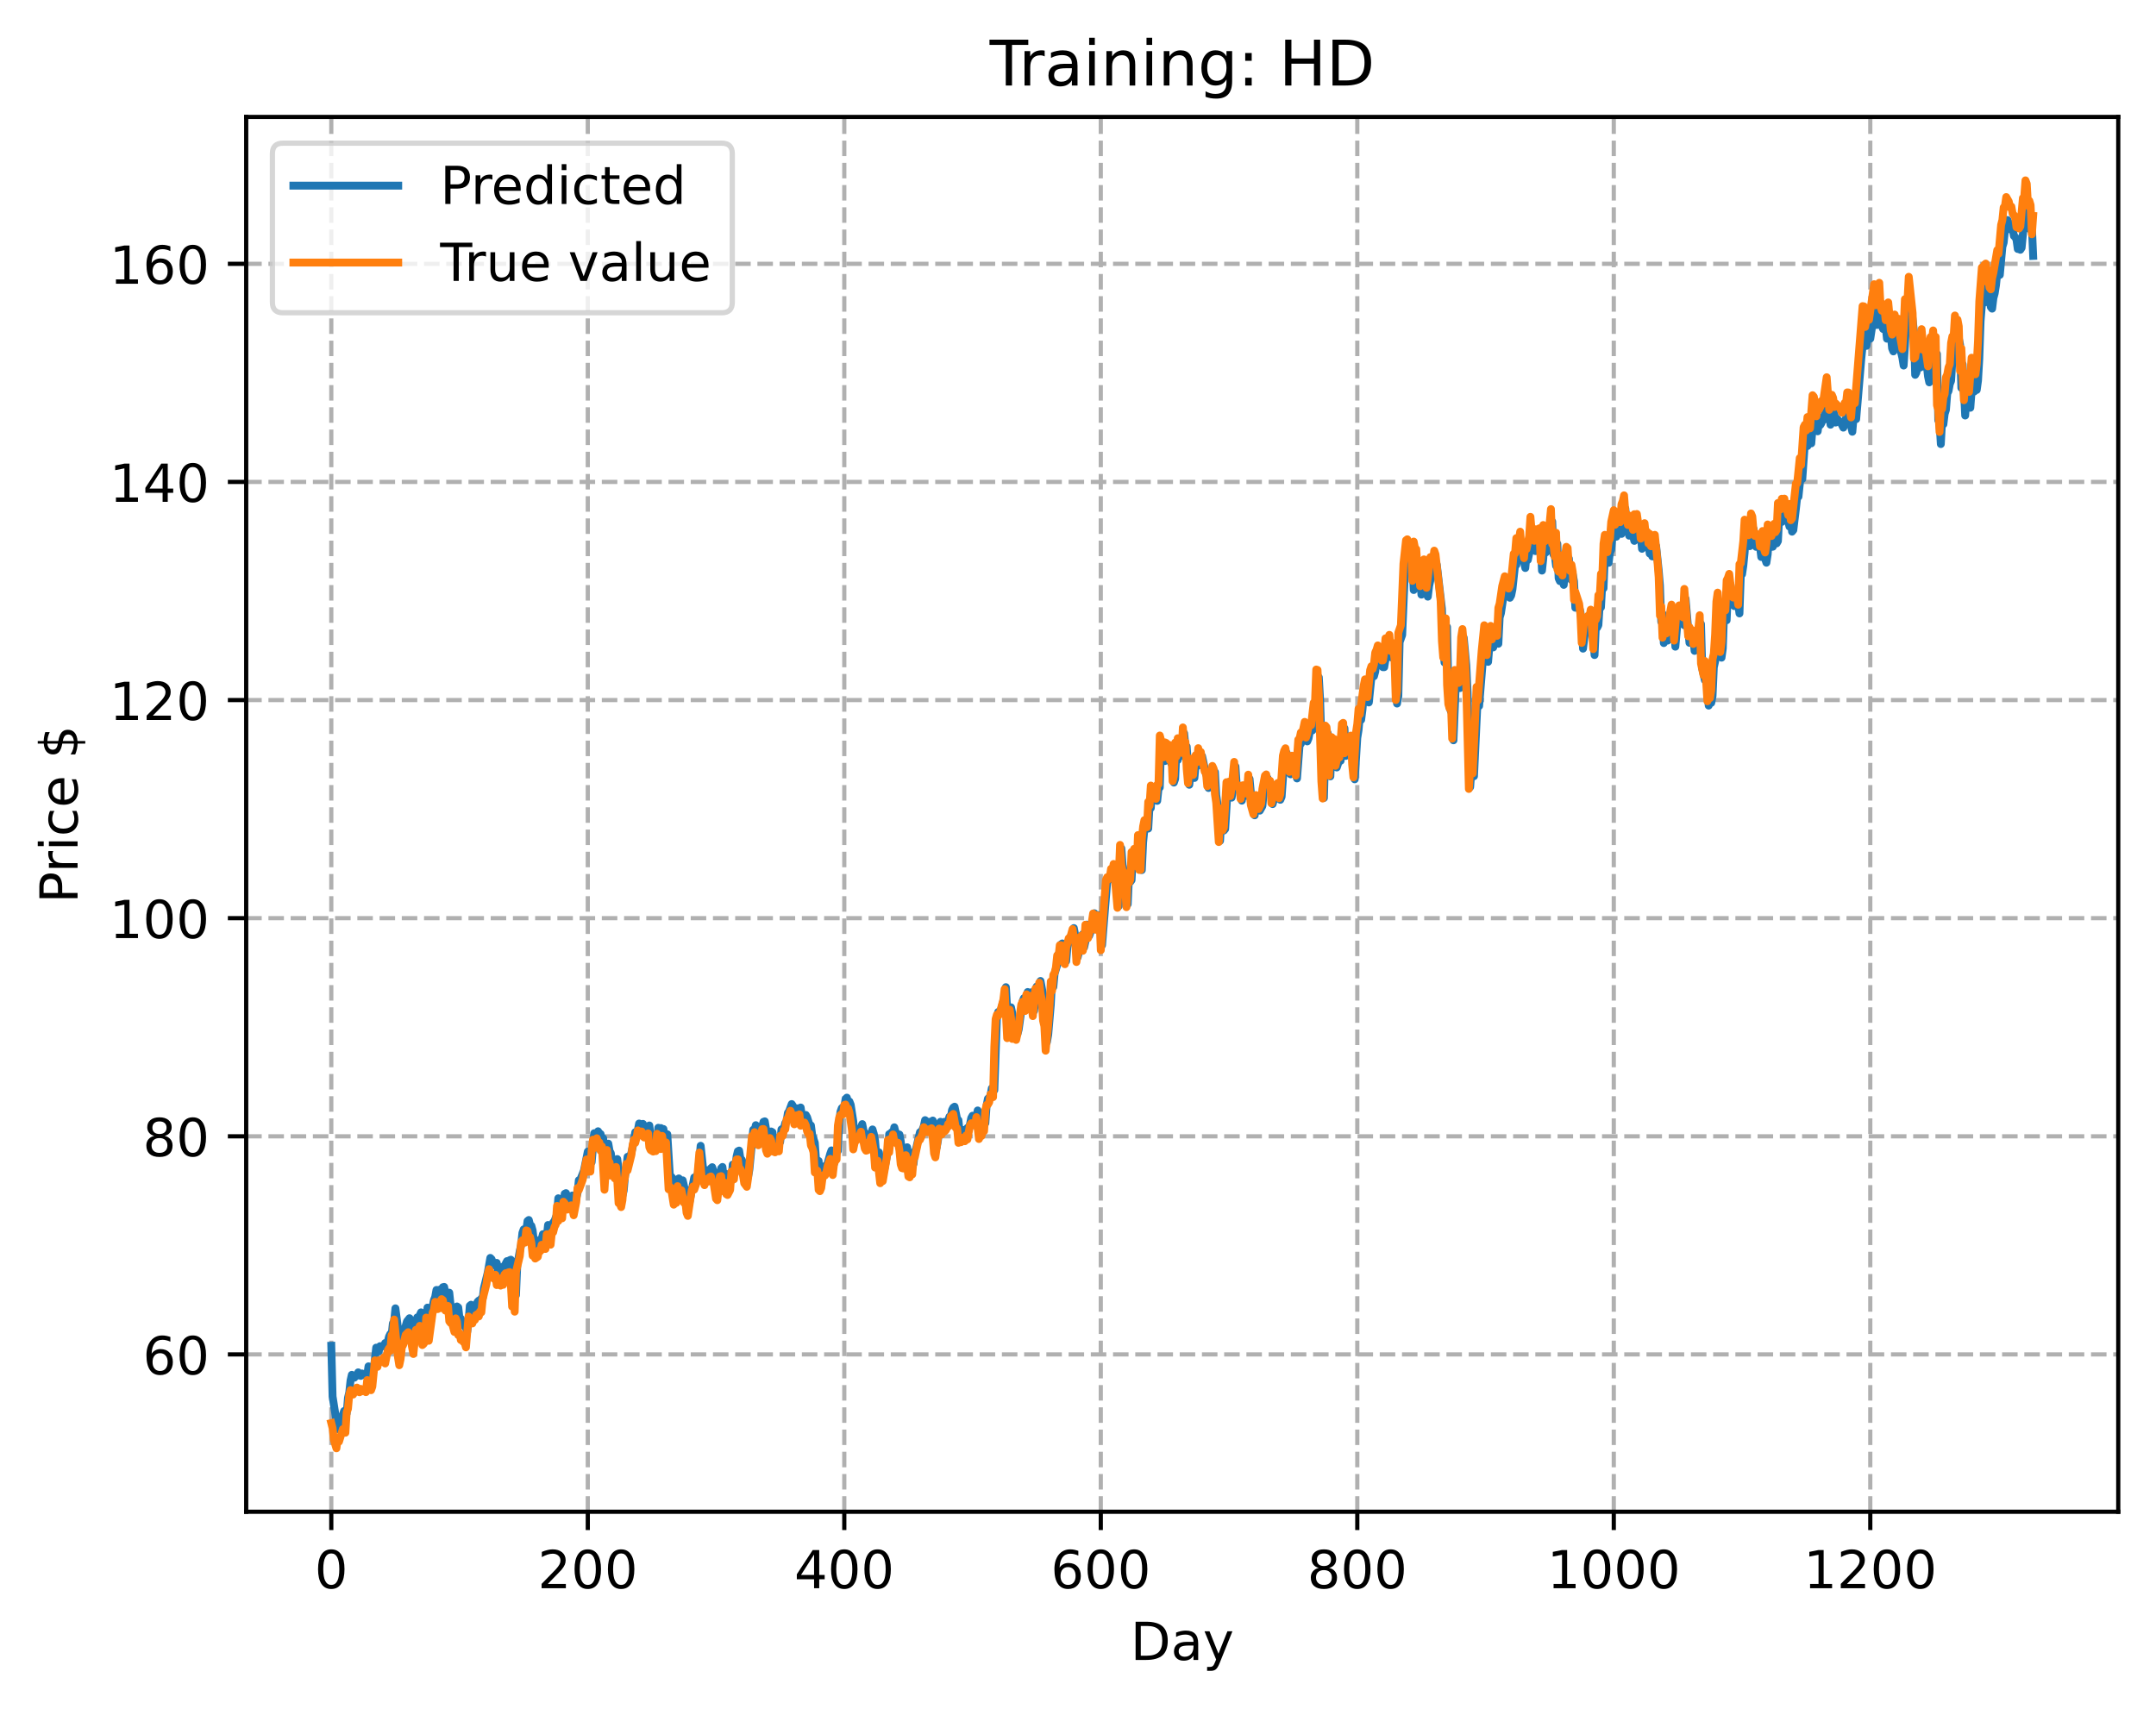 <?xml version="1.0" encoding="utf-8" standalone="no"?>
<!DOCTYPE svg PUBLIC "-//W3C//DTD SVG 1.1//EN"
  "http://www.w3.org/Graphics/SVG/1.1/DTD/svg11.dtd">
<!-- Created with matplotlib (https://matplotlib.org/) -->
<svg height="325.986pt" version="1.1" viewBox="0 0 411.286 325.986" width="411.286pt" xmlns="http://www.w3.org/2000/svg" xmlns:xlink="http://www.w3.org/1999/xlink">
 <defs>
  <style type="text/css">
*{stroke-linecap:butt;stroke-linejoin:round;}
  </style>
 </defs>
 <g id="figure_1">
  <g id="patch_1">
   <path d="M 0 325.986 
L 411.286 325.986 
L 411.286 0 
L 0 0 
z
" style="fill:#ffffff;"/>
  </g>
  <g id="axes_1">
   <g id="patch_2">
    <path d="M 46.966 288.43 
L 404.086 288.43 
L 404.086 22.318 
L 46.966 22.318 
z
" style="fill:#ffffff;"/>
   </g>
   <g id="matplotlib.axis_1">
    <g id="xtick_1">
     <g id="line2d_1">
      <path clip-path="url(#p209e192ddd)" d="M 63.198 288.43 
L 63.198 22.318 
" style="fill:none;stroke:#b0b0b0;stroke-dasharray:2.96,1.28;stroke-dashoffset:0;stroke-width:0.8;"/>
     </g>
     <g id="line2d_2">
      <defs>
       <path d="M 0 0 
L 0 3.5 
" id="m5713c350d3" style="stroke:#000000;stroke-width:0.8;"/>
      </defs>
      <g>
       <use style="stroke:#000000;stroke-width:0.8;" x="63.198" xlink:href="#m5713c350d3" y="288.43"/>
      </g>
     </g>
     <g id="text_1">
      <!-- 0 -->
      <defs>
       <path d="M 31.781 66.406 
Q 24.172 66.406 20.328 58.906 
Q 16.5 51.422 16.5 36.375 
Q 16.5 21.391 20.328 13.891 
Q 24.172 6.391 31.781 6.391 
Q 39.453 6.391 43.281 13.891 
Q 47.125 21.391 47.125 36.375 
Q 47.125 51.422 43.281 58.906 
Q 39.453 66.406 31.781 66.406 
z
M 31.781 74.219 
Q 44.047 74.219 50.516 64.516 
Q 56.984 54.828 56.984 36.375 
Q 56.984 17.969 50.516 8.266 
Q 44.047 -1.422 31.781 -1.422 
Q 19.531 -1.422 13.062 8.266 
Q 6.594 17.969 6.594 36.375 
Q 6.594 54.828 13.062 64.516 
Q 19.531 74.219 31.781 74.219 
z
" id="DejaVuSans-48"/>
      </defs>
      <g transform="translate(60.017 303.029)scale(0.1 -0.1)">
       <use xlink:href="#DejaVuSans-48"/>
      </g>
     </g>
    </g>
    <g id="xtick_2">
     <g id="line2d_3">
      <path clip-path="url(#p209e192ddd)" d="M 112.129 288.43 
L 112.129 22.318 
" style="fill:none;stroke:#b0b0b0;stroke-dasharray:2.96,1.28;stroke-dashoffset:0;stroke-width:0.8;"/>
     </g>
     <g id="line2d_4">
      <g>
       <use style="stroke:#000000;stroke-width:0.8;" x="112.129" xlink:href="#m5713c350d3" y="288.43"/>
      </g>
     </g>
     <g id="text_2">
      <!-- 200 -->
      <defs>
       <path d="M 19.188 8.297 
L 53.609 8.297 
L 53.609 0 
L 7.328 0 
L 7.328 8.297 
Q 12.938 14.109 22.625 23.891 
Q 32.328 33.688 34.812 36.531 
Q 39.547 41.844 41.422 45.531 
Q 43.312 49.219 43.312 52.781 
Q 43.312 58.594 39.234 62.25 
Q 35.156 65.922 28.609 65.922 
Q 23.969 65.922 18.812 64.312 
Q 13.672 62.703 7.812 59.422 
L 7.812 69.391 
Q 13.766 71.781 18.938 73 
Q 24.125 74.219 28.422 74.219 
Q 39.75 74.219 46.484 68.547 
Q 53.219 62.891 53.219 53.422 
Q 53.219 48.922 51.531 44.891 
Q 49.859 40.875 45.406 35.406 
Q 44.188 33.984 37.641 27.219 
Q 31.109 20.453 19.188 8.297 
z
" id="DejaVuSans-50"/>
      </defs>
      <g transform="translate(102.585 303.029)scale(0.1 -0.1)">
       <use xlink:href="#DejaVuSans-50"/>
       <use x="63.623" xlink:href="#DejaVuSans-48"/>
       <use x="127.246" xlink:href="#DejaVuSans-48"/>
      </g>
     </g>
    </g>
    <g id="xtick_3">
     <g id="line2d_5">
      <path clip-path="url(#p209e192ddd)" d="M 161.06 288.43 
L 161.06 22.318 
" style="fill:none;stroke:#b0b0b0;stroke-dasharray:2.96,1.28;stroke-dashoffset:0;stroke-width:0.8;"/>
     </g>
     <g id="line2d_6">
      <g>
       <use style="stroke:#000000;stroke-width:0.8;" x="161.06" xlink:href="#m5713c350d3" y="288.43"/>
      </g>
     </g>
     <g id="text_3">
      <!-- 400 -->
      <defs>
       <path d="M 37.797 64.312 
L 12.891 25.391 
L 37.797 25.391 
z
M 35.203 72.906 
L 47.609 72.906 
L 47.609 25.391 
L 58.016 25.391 
L 58.016 17.188 
L 47.609 17.188 
L 47.609 0 
L 37.797 0 
L 37.797 17.188 
L 4.891 17.188 
L 4.891 26.703 
z
" id="DejaVuSans-52"/>
      </defs>
      <g transform="translate(151.516 303.029)scale(0.1 -0.1)">
       <use xlink:href="#DejaVuSans-52"/>
       <use x="63.623" xlink:href="#DejaVuSans-48"/>
       <use x="127.246" xlink:href="#DejaVuSans-48"/>
      </g>
     </g>
    </g>
    <g id="xtick_4">
     <g id="line2d_7">
      <path clip-path="url(#p209e192ddd)" d="M 209.99 288.43 
L 209.99 22.318 
" style="fill:none;stroke:#b0b0b0;stroke-dasharray:2.96,1.28;stroke-dashoffset:0;stroke-width:0.8;"/>
     </g>
     <g id="line2d_8">
      <g>
       <use style="stroke:#000000;stroke-width:0.8;" x="209.99" xlink:href="#m5713c350d3" y="288.43"/>
      </g>
     </g>
     <g id="text_4">
      <!-- 600 -->
      <defs>
       <path d="M 33.016 40.375 
Q 26.375 40.375 22.484 35.828 
Q 18.609 31.297 18.609 23.391 
Q 18.609 15.531 22.484 10.953 
Q 26.375 6.391 33.016 6.391 
Q 39.656 6.391 43.531 10.953 
Q 47.406 15.531 47.406 23.391 
Q 47.406 31.297 43.531 35.828 
Q 39.656 40.375 33.016 40.375 
z
M 52.594 71.297 
L 52.594 62.312 
Q 48.875 64.062 45.094 64.984 
Q 41.312 65.922 37.594 65.922 
Q 27.828 65.922 22.672 59.328 
Q 17.531 52.734 16.797 39.406 
Q 19.672 43.656 24.016 45.922 
Q 28.375 48.188 33.594 48.188 
Q 44.578 48.188 50.953 41.516 
Q 57.328 34.859 57.328 23.391 
Q 57.328 12.156 50.688 5.359 
Q 44.047 -1.422 33.016 -1.422 
Q 20.359 -1.422 13.672 8.266 
Q 6.984 17.969 6.984 36.375 
Q 6.984 53.656 15.188 63.938 
Q 23.391 74.219 37.203 74.219 
Q 40.922 74.219 44.703 73.484 
Q 48.484 72.75 52.594 71.297 
z
" id="DejaVuSans-54"/>
      </defs>
      <g transform="translate(200.446 303.029)scale(0.1 -0.1)">
       <use xlink:href="#DejaVuSans-54"/>
       <use x="63.623" xlink:href="#DejaVuSans-48"/>
       <use x="127.246" xlink:href="#DejaVuSans-48"/>
      </g>
     </g>
    </g>
    <g id="xtick_5">
     <g id="line2d_9">
      <path clip-path="url(#p209e192ddd)" d="M 258.921 288.43 
L 258.921 22.318 
" style="fill:none;stroke:#b0b0b0;stroke-dasharray:2.96,1.28;stroke-dashoffset:0;stroke-width:0.8;"/>
     </g>
     <g id="line2d_10">
      <g>
       <use style="stroke:#000000;stroke-width:0.8;" x="258.921" xlink:href="#m5713c350d3" y="288.43"/>
      </g>
     </g>
     <g id="text_5">
      <!-- 800 -->
      <defs>
       <path d="M 31.781 34.625 
Q 24.75 34.625 20.719 30.859 
Q 16.703 27.094 16.703 20.516 
Q 16.703 13.922 20.719 10.156 
Q 24.75 6.391 31.781 6.391 
Q 38.812 6.391 42.859 10.172 
Q 46.922 13.969 46.922 20.516 
Q 46.922 27.094 42.891 30.859 
Q 38.875 34.625 31.781 34.625 
z
M 21.922 38.812 
Q 15.578 40.375 12.031 44.719 
Q 8.5 49.078 8.5 55.328 
Q 8.5 64.062 14.719 69.141 
Q 20.953 74.219 31.781 74.219 
Q 42.672 74.219 48.875 69.141 
Q 55.078 64.062 55.078 55.328 
Q 55.078 49.078 51.531 44.719 
Q 48 40.375 41.703 38.812 
Q 48.828 37.156 52.797 32.312 
Q 56.781 27.484 56.781 20.516 
Q 56.781 9.906 50.312 4.234 
Q 43.844 -1.422 31.781 -1.422 
Q 19.734 -1.422 13.25 4.234 
Q 6.781 9.906 6.781 20.516 
Q 6.781 27.484 10.781 32.312 
Q 14.797 37.156 21.922 38.812 
z
M 18.312 54.391 
Q 18.312 48.734 21.844 45.562 
Q 25.391 42.391 31.781 42.391 
Q 38.141 42.391 41.719 45.562 
Q 45.312 48.734 45.312 54.391 
Q 45.312 60.062 41.719 63.234 
Q 38.141 66.406 31.781 66.406 
Q 25.391 66.406 21.844 63.234 
Q 18.312 60.062 18.312 54.391 
z
" id="DejaVuSans-56"/>
      </defs>
      <g transform="translate(249.377 303.029)scale(0.1 -0.1)">
       <use xlink:href="#DejaVuSans-56"/>
       <use x="63.623" xlink:href="#DejaVuSans-48"/>
       <use x="127.246" xlink:href="#DejaVuSans-48"/>
      </g>
     </g>
    </g>
    <g id="xtick_6">
     <g id="line2d_11">
      <path clip-path="url(#p209e192ddd)" d="M 307.851 288.43 
L 307.851 22.318 
" style="fill:none;stroke:#b0b0b0;stroke-dasharray:2.96,1.28;stroke-dashoffset:0;stroke-width:0.8;"/>
     </g>
     <g id="line2d_12">
      <g>
       <use style="stroke:#000000;stroke-width:0.8;" x="307.851" xlink:href="#m5713c350d3" y="288.43"/>
      </g>
     </g>
     <g id="text_6">
      <!-- 1000 -->
      <defs>
       <path d="M 12.406 8.297 
L 28.516 8.297 
L 28.516 63.922 
L 10.984 60.406 
L 10.984 69.391 
L 28.422 72.906 
L 38.281 72.906 
L 38.281 8.297 
L 54.391 8.297 
L 54.391 0 
L 12.406 0 
z
" id="DejaVuSans-49"/>
      </defs>
      <g transform="translate(295.126 303.029)scale(0.1 -0.1)">
       <use xlink:href="#DejaVuSans-49"/>
       <use x="63.623" xlink:href="#DejaVuSans-48"/>
       <use x="127.246" xlink:href="#DejaVuSans-48"/>
       <use x="190.869" xlink:href="#DejaVuSans-48"/>
      </g>
     </g>
    </g>
    <g id="xtick_7">
     <g id="line2d_13">
      <path clip-path="url(#p209e192ddd)" d="M 356.782 288.43 
L 356.782 22.318 
" style="fill:none;stroke:#b0b0b0;stroke-dasharray:2.96,1.28;stroke-dashoffset:0;stroke-width:0.8;"/>
     </g>
     <g id="line2d_14">
      <g>
       <use style="stroke:#000000;stroke-width:0.8;" x="356.782" xlink:href="#m5713c350d3" y="288.43"/>
      </g>
     </g>
     <g id="text_7">
      <!-- 1200 -->
      <g transform="translate(344.057 303.029)scale(0.1 -0.1)">
       <use xlink:href="#DejaVuSans-49"/>
       <use x="63.623" xlink:href="#DejaVuSans-50"/>
       <use x="127.246" xlink:href="#DejaVuSans-48"/>
       <use x="190.869" xlink:href="#DejaVuSans-48"/>
      </g>
     </g>
    </g>
    <g id="text_8">
     <!-- Day -->
     <defs>
      <path d="M 19.672 64.797 
L 19.672 8.109 
L 31.594 8.109 
Q 46.688 8.109 53.688 14.938 
Q 60.688 21.781 60.688 36.531 
Q 60.688 51.172 53.688 57.984 
Q 46.688 64.797 31.594 64.797 
z
M 9.812 72.906 
L 30.078 72.906 
Q 51.266 72.906 61.172 64.094 
Q 71.094 55.281 71.094 36.531 
Q 71.094 17.672 61.125 8.828 
Q 51.172 0 30.078 0 
L 9.812 0 
z
" id="DejaVuSans-68"/>
      <path d="M 34.281 27.484 
Q 23.391 27.484 19.188 25 
Q 14.984 22.516 14.984 16.5 
Q 14.984 11.719 18.141 8.906 
Q 21.297 6.109 26.703 6.109 
Q 34.188 6.109 38.703 11.406 
Q 43.219 16.703 43.219 25.484 
L 43.219 27.484 
z
M 52.203 31.203 
L 52.203 0 
L 43.219 0 
L 43.219 8.297 
Q 40.141 3.328 35.547 0.953 
Q 30.953 -1.422 24.312 -1.422 
Q 15.922 -1.422 10.953 3.297 
Q 6 8.016 6 15.922 
Q 6 25.141 12.172 29.828 
Q 18.359 34.516 30.609 34.516 
L 43.219 34.516 
L 43.219 35.406 
Q 43.219 41.609 39.141 45 
Q 35.062 48.391 27.688 48.391 
Q 23 48.391 18.547 47.266 
Q 14.109 46.141 10.016 43.891 
L 10.016 52.203 
Q 14.938 54.109 19.578 55.047 
Q 24.219 56 28.609 56 
Q 40.484 56 46.344 49.844 
Q 52.203 43.703 52.203 31.203 
z
" id="DejaVuSans-97"/>
      <path d="M 32.172 -5.078 
Q 28.375 -14.844 24.75 -17.812 
Q 21.141 -20.797 15.094 -20.797 
L 7.906 -20.797 
L 7.906 -13.281 
L 13.188 -13.281 
Q 16.891 -13.281 18.938 -11.516 
Q 21 -9.766 23.484 -3.219 
L 25.094 0.875 
L 2.984 54.688 
L 12.5 54.688 
L 29.594 11.922 
L 46.688 54.688 
L 56.203 54.688 
z
" id="DejaVuSans-121"/>
     </defs>
     <g transform="translate(215.652 316.707)scale(0.1 -0.1)">
      <use xlink:href="#DejaVuSans-68"/>
      <use x="77.002" xlink:href="#DejaVuSans-97"/>
      <use x="138.281" xlink:href="#DejaVuSans-121"/>
     </g>
    </g>
   </g>
   <g id="matplotlib.axis_2">
    <g id="ytick_1">
     <g id="line2d_15">
      <path clip-path="url(#p209e192ddd)" d="M 46.966 258.418 
L 404.086 258.418 
" style="fill:none;stroke:#b0b0b0;stroke-dasharray:2.96,1.28;stroke-dashoffset:0;stroke-width:0.8;"/>
     </g>
     <g id="line2d_16">
      <defs>
       <path d="M 0 0 
L -3.5 0 
" id="m9425239eba" style="stroke:#000000;stroke-width:0.8;"/>
      </defs>
      <g>
       <use style="stroke:#000000;stroke-width:0.8;" x="46.966" xlink:href="#m9425239eba" y="258.418"/>
      </g>
     </g>
     <g id="text_9">
      <!-- 60 -->
      <g transform="translate(27.241 262.217)scale(0.1 -0.1)">
       <use xlink:href="#DejaVuSans-54"/>
       <use x="63.623" xlink:href="#DejaVuSans-48"/>
      </g>
     </g>
    </g>
    <g id="ytick_2">
     <g id="line2d_17">
      <path clip-path="url(#p209e192ddd)" d="M 46.966 216.801 
L 404.086 216.801 
" style="fill:none;stroke:#b0b0b0;stroke-dasharray:2.96,1.28;stroke-dashoffset:0;stroke-width:0.8;"/>
     </g>
     <g id="line2d_18">
      <g>
       <use style="stroke:#000000;stroke-width:0.8;" x="46.966" xlink:href="#m9425239eba" y="216.801"/>
      </g>
     </g>
     <g id="text_10">
      <!-- 80 -->
      <g transform="translate(27.241 220.6)scale(0.1 -0.1)">
       <use xlink:href="#DejaVuSans-56"/>
       <use x="63.623" xlink:href="#DejaVuSans-48"/>
      </g>
     </g>
    </g>
    <g id="ytick_3">
     <g id="line2d_19">
      <path clip-path="url(#p209e192ddd)" d="M 46.966 175.184 
L 404.086 175.184 
" style="fill:none;stroke:#b0b0b0;stroke-dasharray:2.96,1.28;stroke-dashoffset:0;stroke-width:0.8;"/>
     </g>
     <g id="line2d_20">
      <g>
       <use style="stroke:#000000;stroke-width:0.8;" x="46.966" xlink:href="#m9425239eba" y="175.184"/>
      </g>
     </g>
     <g id="text_11">
      <!-- 100 -->
      <g transform="translate(20.878 178.983)scale(0.1 -0.1)">
       <use xlink:href="#DejaVuSans-49"/>
       <use x="63.623" xlink:href="#DejaVuSans-48"/>
       <use x="127.246" xlink:href="#DejaVuSans-48"/>
      </g>
     </g>
    </g>
    <g id="ytick_4">
     <g id="line2d_21">
      <path clip-path="url(#p209e192ddd)" d="M 46.966 133.567 
L 404.086 133.567 
" style="fill:none;stroke:#b0b0b0;stroke-dasharray:2.96,1.28;stroke-dashoffset:0;stroke-width:0.8;"/>
     </g>
     <g id="line2d_22">
      <g>
       <use style="stroke:#000000;stroke-width:0.8;" x="46.966" xlink:href="#m9425239eba" y="133.567"/>
      </g>
     </g>
     <g id="text_12">
      <!-- 120 -->
      <g transform="translate(20.878 137.366)scale(0.1 -0.1)">
       <use xlink:href="#DejaVuSans-49"/>
       <use x="63.623" xlink:href="#DejaVuSans-50"/>
       <use x="127.246" xlink:href="#DejaVuSans-48"/>
      </g>
     </g>
    </g>
    <g id="ytick_5">
     <g id="line2d_23">
      <path clip-path="url(#p209e192ddd)" d="M 46.966 91.95 
L 404.086 91.95 
" style="fill:none;stroke:#b0b0b0;stroke-dasharray:2.96,1.28;stroke-dashoffset:0;stroke-width:0.8;"/>
     </g>
     <g id="line2d_24">
      <g>
       <use style="stroke:#000000;stroke-width:0.8;" x="46.966" xlink:href="#m9425239eba" y="91.95"/>
      </g>
     </g>
     <g id="text_13">
      <!-- 140 -->
      <g transform="translate(20.878 95.749)scale(0.1 -0.1)">
       <use xlink:href="#DejaVuSans-49"/>
       <use x="63.623" xlink:href="#DejaVuSans-52"/>
       <use x="127.246" xlink:href="#DejaVuSans-48"/>
      </g>
     </g>
    </g>
    <g id="ytick_6">
     <g id="line2d_25">
      <path clip-path="url(#p209e192ddd)" d="M 46.966 50.333 
L 404.086 50.333 
" style="fill:none;stroke:#b0b0b0;stroke-dasharray:2.96,1.28;stroke-dashoffset:0;stroke-width:0.8;"/>
     </g>
     <g id="line2d_26">
      <g>
       <use style="stroke:#000000;stroke-width:0.8;" x="46.966" xlink:href="#m9425239eba" y="50.333"/>
      </g>
     </g>
     <g id="text_14">
      <!-- 160 -->
      <g transform="translate(20.878 54.132)scale(0.1 -0.1)">
       <use xlink:href="#DejaVuSans-49"/>
       <use x="63.623" xlink:href="#DejaVuSans-54"/>
       <use x="127.246" xlink:href="#DejaVuSans-48"/>
      </g>
     </g>
    </g>
    <g id="text_15">
     <!-- Price $ -->
     <defs>
      <path d="M 19.672 64.797 
L 19.672 37.406 
L 32.078 37.406 
Q 38.969 37.406 42.719 40.969 
Q 46.484 44.531 46.484 51.125 
Q 46.484 57.672 42.719 61.234 
Q 38.969 64.797 32.078 64.797 
z
M 9.812 72.906 
L 32.078 72.906 
Q 44.344 72.906 50.609 67.359 
Q 56.891 61.812 56.891 51.125 
Q 56.891 40.328 50.609 34.812 
Q 44.344 29.297 32.078 29.297 
L 19.672 29.297 
L 19.672 0 
L 9.812 0 
z
" id="DejaVuSans-80"/>
      <path d="M 41.109 46.297 
Q 39.594 47.172 37.812 47.578 
Q 36.031 48 33.891 48 
Q 26.266 48 22.188 43.047 
Q 18.109 38.094 18.109 28.812 
L 18.109 0 
L 9.078 0 
L 9.078 54.688 
L 18.109 54.688 
L 18.109 46.188 
Q 20.953 51.172 25.484 53.578 
Q 30.031 56 36.531 56 
Q 37.453 56 38.578 55.875 
Q 39.703 55.766 41.062 55.516 
z
" id="DejaVuSans-114"/>
      <path d="M 9.422 54.688 
L 18.406 54.688 
L 18.406 0 
L 9.422 0 
z
M 9.422 75.984 
L 18.406 75.984 
L 18.406 64.594 
L 9.422 64.594 
z
" id="DejaVuSans-105"/>
      <path d="M 48.781 52.594 
L 48.781 44.188 
Q 44.969 46.297 41.141 47.344 
Q 37.312 48.391 33.406 48.391 
Q 24.656 48.391 19.812 42.844 
Q 14.984 37.312 14.984 27.297 
Q 14.984 17.281 19.812 11.734 
Q 24.656 6.203 33.406 6.203 
Q 37.312 6.203 41.141 7.25 
Q 44.969 8.297 48.781 10.406 
L 48.781 2.094 
Q 45.016 0.344 40.984 -0.531 
Q 36.969 -1.422 32.422 -1.422 
Q 20.062 -1.422 12.781 6.344 
Q 5.516 14.109 5.516 27.297 
Q 5.516 40.672 12.859 48.328 
Q 20.219 56 33.016 56 
Q 37.156 56 41.109 55.141 
Q 45.062 54.297 48.781 52.594 
z
" id="DejaVuSans-99"/>
      <path d="M 56.203 29.594 
L 56.203 25.203 
L 14.891 25.203 
Q 15.484 15.922 20.484 11.062 
Q 25.484 6.203 34.422 6.203 
Q 39.594 6.203 44.453 7.469 
Q 49.312 8.734 54.109 11.281 
L 54.109 2.781 
Q 49.266 0.734 44.188 -0.344 
Q 39.109 -1.422 33.891 -1.422 
Q 20.797 -1.422 13.156 6.188 
Q 5.516 13.812 5.516 26.812 
Q 5.516 40.234 12.766 48.109 
Q 20.016 56 32.328 56 
Q 43.359 56 49.781 48.891 
Q 56.203 41.797 56.203 29.594 
z
M 47.219 32.234 
Q 47.125 39.594 43.094 43.984 
Q 39.062 48.391 32.422 48.391 
Q 24.906 48.391 20.391 44.141 
Q 15.875 39.891 15.188 32.172 
z
" id="DejaVuSans-101"/>
      <path id="DejaVuSans-32"/>
      <path d="M 33.797 -14.703 
L 28.906 -14.703 
L 28.859 0 
Q 23.734 0.094 18.609 1.188 
Q 13.484 2.297 8.297 4.5 
L 8.297 13.281 
Q 13.281 10.156 18.375 8.562 
Q 23.484 6.984 28.906 6.938 
L 28.906 29.203 
Q 18.109 30.953 13.203 35.156 
Q 8.297 39.359 8.297 46.688 
Q 8.297 54.641 13.625 59.219 
Q 18.953 63.812 28.906 64.5 
L 28.906 75.984 
L 33.797 75.984 
L 33.797 64.656 
Q 38.328 64.453 42.578 63.688 
Q 46.828 62.938 50.875 61.625 
L 50.875 53.078 
Q 46.828 55.125 42.547 56.25 
Q 38.281 57.375 33.797 57.562 
L 33.797 36.719 
Q 44.875 35.016 50.094 30.609 
Q 55.328 26.219 55.328 18.609 
Q 55.328 10.359 49.781 5.594 
Q 44.234 0.828 33.797 0.094 
z
M 28.906 37.594 
L 28.906 57.625 
Q 23.25 56.984 20.266 54.391 
Q 17.281 51.812 17.281 47.516 
Q 17.281 43.312 20.031 40.969 
Q 22.797 38.625 28.906 37.594 
z
M 33.797 28.219 
L 33.797 7.078 
Q 39.984 7.906 43.141 10.594 
Q 46.297 13.281 46.297 17.672 
Q 46.297 21.969 43.281 24.5 
Q 40.281 27.047 33.797 28.219 
z
" id="DejaVuSans-36"/>
     </defs>
     <g transform="translate(14.798 172.342)rotate(-90)scale(0.1 -0.1)">
      <use xlink:href="#DejaVuSans-80"/>
      <use x="58.553" xlink:href="#DejaVuSans-114"/>
      <use x="99.666" xlink:href="#DejaVuSans-105"/>
      <use x="127.449" xlink:href="#DejaVuSans-99"/>
      <use x="182.43" xlink:href="#DejaVuSans-101"/>
      <use x="243.953" xlink:href="#DejaVuSans-32"/>
      <use x="275.74" xlink:href="#DejaVuSans-36"/>
     </g>
    </g>
   </g>
   <g id="line2d_27">
    <path clip-path="url(#p209e192ddd)" d="M 63.198 256.764 
L 63.443 266.438 
L 64.422 272.672 
L 64.666 271.306 
L 64.911 271.438 
L 65.645 269.212 
L 65.89 269.24 
L 66.134 269.675 
L 66.379 266.697 
L 66.623 265.683 
L 66.868 263.394 
L 67.113 262.309 
L 67.357 262.409 
L 67.602 262.861 
L 67.847 262.421 
L 68.091 262.49 
L 68.336 261.837 
L 68.825 262.512 
L 69.07 262.052 
L 69.315 262.326 
L 69.804 262.062 
L 70.049 262.455 
L 70.293 260.687 
L 70.538 261.004 
L 70.783 261.009 
L 71.027 261.965 
L 71.272 261.588 
L 71.761 257.122 
L 72.006 257.645 
L 72.251 257.84 
L 72.495 256.843 
L 72.74 256.973 
L 72.984 256.772 
L 73.229 256.787 
L 73.474 256.243 
L 73.718 257.064 
L 74.208 255.023 
L 74.452 254.52 
L 74.697 254.841 
L 74.942 252.487 
L 75.186 252.12 
L 75.431 249.623 
L 76.41 257.211 
L 76.654 256.565 
L 76.899 254.632 
L 77.388 252.98 
L 77.633 252.12 
L 78.122 251.506 
L 78.367 251.934 
L 78.611 252.794 
L 79.101 255.265 
L 79.59 251.355 
L 79.835 251.47 
L 80.324 250.387 
L 80.569 251.351 
L 80.813 253.408 
L 81.058 253.582 
L 81.303 253.262 
L 81.547 249.487 
L 81.792 252.067 
L 82.037 252.909 
L 82.281 251.559 
L 82.526 249.277 
L 82.771 248.082 
L 83.015 247.449 
L 83.26 246.114 
L 83.505 246.141 
L 83.749 247.01 
L 83.994 246.016 
L 84.239 246.841 
L 84.483 245.587 
L 84.728 245.531 
L 84.972 246.785 
L 85.217 247.361 
L 85.706 246.632 
L 85.951 248.975 
L 86.196 249.617 
L 86.44 249.633 
L 86.93 251.248 
L 87.174 249.267 
L 87.419 249.45 
L 87.664 251.566 
L 87.908 251.582 
L 88.153 252.65 
L 88.398 252.415 
L 88.642 253.094 
L 88.887 253.337 
L 89.132 254.08 
L 89.376 252.198 
L 89.621 249.131 
L 89.866 248.933 
L 90.11 249.126 
L 90.355 249.718 
L 90.599 249.164 
L 90.844 249.148 
L 91.089 248.399 
L 91.333 248.145 
L 91.578 248.484 
L 91.823 247.749 
L 92.067 247.773 
L 92.312 245.773 
L 93.046 242.799 
L 93.535 240.002 
L 93.78 240.251 
L 94.025 240.937 
L 94.269 240.966 
L 94.514 241.507 
L 94.759 240.95 
L 95.003 242.462 
L 95.248 242.658 
L 95.493 242.199 
L 95.737 242.737 
L 95.982 241.638 
L 96.227 242.527 
L 96.471 241.076 
L 96.716 240.612 
L 96.96 240.736 
L 97.205 240.448 
L 97.45 240.345 
L 97.694 242.217 
L 97.939 246.004 
L 98.184 244.564 
L 98.428 247.115 
L 98.673 241.391 
L 99.162 238.634 
L 99.407 237.577 
L 99.652 235.237 
L 99.896 234.561 
L 100.141 234.454 
L 100.386 234.831 
L 100.63 232.962 
L 100.875 232.77 
L 101.12 233.745 
L 101.364 233.873 
L 101.609 234.771 
L 101.854 236.942 
L 102.098 236.75 
L 102.343 237.664 
L 102.587 237.659 
L 102.832 237.534 
L 103.077 236.472 
L 103.321 236.462 
L 103.566 235.471 
L 103.811 235.997 
L 104.055 235.855 
L 104.3 236.011 
L 104.545 233.72 
L 104.789 234.512 
L 105.034 234.088 
L 105.279 235.093 
L 105.523 233.252 
L 105.768 233.005 
L 106.257 231.66 
L 106.502 228.624 
L 106.747 230.582 
L 106.991 230.488 
L 107.236 229.855 
L 107.481 230.314 
L 107.725 227.766 
L 107.97 227.643 
L 108.215 228.479 
L 108.459 228.76 
L 108.704 228.624 
L 108.948 228.636 
L 109.193 228.09 
L 109.438 228.569 
L 109.682 229.659 
L 110.172 227.601 
L 110.416 225.187 
L 110.661 225.191 
L 111.395 223.34 
L 112.129 219.709 
L 112.374 221.535 
L 112.863 221.74 
L 113.352 216.207 
L 113.597 217.33 
L 113.842 217.333 
L 114.086 215.837 
L 114.331 216.215 
L 114.575 216.366 
L 114.82 217.745 
L 115.065 217.181 
L 115.554 224.606 
L 116.043 218.197 
L 116.288 219.623 
L 116.533 220.039 
L 116.777 222.154 
L 117.022 222.184 
L 117.267 222.066 
L 117.511 222.85 
L 117.756 221.141 
L 118.001 223.107 
L 118.245 226.965 
L 118.735 228.144 
L 118.979 227.157 
L 119.224 224.382 
L 119.469 222.973 
L 119.713 220.709 
L 119.958 221.44 
L 120.447 219.915 
L 120.692 218.828 
L 121.181 216.017 
L 121.426 216.421 
L 121.67 215.665 
L 121.915 214.359 
L 122.16 214.446 
L 122.404 214.784 
L 122.649 214.43 
L 122.894 215.115 
L 123.138 215.432 
L 123.383 215.271 
L 123.872 214.734 
L 124.117 216.958 
L 124.362 217.671 
L 124.851 218.007 
L 125.096 217.283 
L 125.34 217.877 
L 125.585 215.17 
L 125.83 215.814 
L 126.074 215.23 
L 126.319 217.275 
L 126.563 215.409 
L 126.808 217.031 
L 127.053 216.864 
L 127.297 216.41 
L 127.787 224.323 
L 128.031 224.467 
L 128.276 224.761 
L 128.765 227.652 
L 129.01 227.342 
L 129.255 227.48 
L 129.499 224.835 
L 129.744 226.739 
L 129.989 225.444 
L 130.233 225.199 
L 130.723 227.304 
L 130.967 227.044 
L 131.212 228.996 
L 131.457 229.789 
L 132.435 224.649 
L 132.68 225.04 
L 133.169 223.774 
L 133.658 218.61 
L 134.148 223.175 
L 134.392 223.201 
L 134.637 224.091 
L 134.882 223.278 
L 135.126 223.369 
L 135.371 223.588 
L 135.616 222.899 
L 135.86 222.691 
L 136.105 223.428 
L 136.35 223.696 
L 137.084 226.942 
L 137.573 222.905 
L 137.818 222.648 
L 138.062 224.652 
L 138.307 225.321 
L 138.551 223.992 
L 138.796 225.636 
L 139.041 226.01 
L 139.53 225.204 
L 139.775 222.199 
L 140.264 223.139 
L 140.509 220.662 
L 140.753 219.652 
L 140.998 219.525 
L 141.243 221.08 
L 141.487 221.258 
L 141.977 222.365 
L 142.221 223.708 
L 142.466 224.257 
L 142.711 224.516 
L 142.955 223.145 
L 143.689 215.551 
L 143.934 215.891 
L 144.178 214.676 
L 144.423 215.598 
L 144.668 215.579 
L 144.912 216.711 
L 145.646 214.036 
L 145.891 213.945 
L 146.625 218.326 
L 146.87 218.168 
L 147.114 215.881 
L 147.359 216.026 
L 147.604 217.801 
L 147.848 217.323 
L 148.093 218.053 
L 148.338 217.314 
L 148.582 217.061 
L 148.827 217.882 
L 149.072 215.481 
L 149.561 215.188 
L 149.806 214.246 
L 150.05 213.979 
L 150.295 212.349 
L 150.539 211.988 
L 151.029 210.647 
L 151.518 211.403 
L 151.763 212.821 
L 152.007 212.287 
L 152.252 211.456 
L 152.497 212.007 
L 152.741 211.307 
L 152.986 213.041 
L 153.231 213.182 
L 153.475 213.071 
L 153.72 212.727 
L 153.965 213.151 
L 154.454 214.73 
L 154.699 214.72 
L 154.943 216.617 
L 155.433 218.018 
L 155.677 221.372 
L 155.922 221.377 
L 156.166 221.497 
L 156.411 224.597 
L 156.656 225.233 
L 156.9 224.791 
L 157.145 223.173 
L 157.39 222.465 
L 157.634 222.454 
L 157.879 221.942 
L 158.368 220.163 
L 158.613 219.489 
L 158.858 220.035 
L 159.102 222.064 
L 159.347 220.531 
L 159.592 219.862 
L 159.836 219.578 
L 160.081 214.101 
L 160.326 212.129 
L 160.57 211.447 
L 160.815 211.238 
L 161.06 211.232 
L 161.304 209.679 
L 161.549 209.423 
L 161.794 210.298 
L 162.038 210.156 
L 162.283 210.78 
L 162.772 213.91 
L 163.017 217.17 
L 163.506 216.112 
L 163.751 215.661 
L 163.995 215.735 
L 164.485 214.467 
L 164.729 215.713 
L 164.974 216.202 
L 165.219 217.299 
L 165.463 217.774 
L 165.708 217.769 
L 166.442 215.488 
L 166.687 216.319 
L 166.931 217.617 
L 167.176 220.545 
L 167.421 220.949 
L 167.665 219.855 
L 168.154 223.564 
L 168.399 223.361 
L 168.644 223.455 
L 169.378 219.591 
L 169.622 216.381 
L 169.867 217.98 
L 170.112 216.009 
L 170.356 216.402 
L 170.601 215.082 
L 170.846 216.054 
L 171.09 216.211 
L 171.335 216.538 
L 171.58 216.461 
L 171.824 217.7 
L 172.069 220.085 
L 172.314 220.976 
L 172.558 221.128 
L 173.048 218.888 
L 173.537 222.383 
L 173.782 222.722 
L 174.026 220.797 
L 174.271 222.053 
L 174.515 219.703 
L 174.76 219.167 
L 175.249 217.018 
L 175.494 216.012 
L 175.739 215.899 
L 175.983 215.5 
L 176.228 214.866 
L 176.473 213.717 
L 176.962 214.139 
L 177.207 214.443 
L 177.451 214.018 
L 177.696 214.016 
L 177.941 213.794 
L 178.185 215.4 
L 178.43 218.018 
L 178.675 218.961 
L 178.919 217.612 
L 179.409 214.032 
L 179.653 214.337 
L 179.898 214.837 
L 180.142 214.043 
L 180.387 214.299 
L 180.632 214.168 
L 180.876 213.766 
L 181.121 213.053 
L 181.366 213.272 
L 181.61 211.789 
L 181.855 211.318 
L 182.1 211.148 
L 182.589 213.52 
L 182.834 213.717 
L 183.078 216.075 
L 183.323 216.013 
L 183.568 216.258 
L 183.812 215.602 
L 184.302 216.106 
L 184.546 215.192 
L 184.791 215.718 
L 185.28 213.305 
L 185.525 212.873 
L 185.77 213.123 
L 186.014 213.078 
L 186.259 213.222 
L 186.503 211.869 
L 186.748 213.311 
L 186.993 215.438 
L 187.237 215.193 
L 187.482 215.148 
L 187.727 214.301 
L 187.971 214.293 
L 188.216 210.845 
L 188.461 209.617 
L 188.705 209.419 
L 188.95 209.026 
L 189.195 207.645 
L 189.684 207.985 
L 190.173 194.305 
L 190.418 193.086 
L 190.663 193.168 
L 190.907 192.794 
L 191.641 190.237 
L 191.886 188.344 
L 192.375 196.677 
L 192.62 195.367 
L 192.864 192.191 
L 193.109 193.357 
L 193.354 196.904 
L 193.598 196.634 
L 193.843 196.603 
L 194.088 197.301 
L 194.332 196.416 
L 195.066 191.091 
L 195.311 190.461 
L 195.8 191.974 
L 196.045 189.27 
L 196.29 191.039 
L 196.534 189.555 
L 196.779 189.315 
L 197.268 192.861 
L 197.758 188.228 
L 198.002 188.531 
L 198.247 189.999 
L 198.491 187.163 
L 198.981 189.83 
L 199.225 193.427 
L 199.47 194.669 
L 199.715 198.821 
L 199.959 197.429 
L 200.449 191.728 
L 200.693 187.192 
L 200.938 188.301 
L 201.183 185.741 
L 201.672 184.154 
L 201.917 182.03 
L 202.161 182.161 
L 202.406 180.187 
L 202.651 180.004 
L 202.895 182.612 
L 203.385 183.393 
L 203.629 180.69 
L 204.118 178.836 
L 204.363 178.763 
L 204.608 178.087 
L 204.852 177.07 
L 205.097 178.373 
L 205.342 178.864 
L 205.586 182.626 
L 205.831 181.634 
L 206.32 178.556 
L 206.565 178.244 
L 206.81 180.744 
L 207.054 179.657 
L 207.299 176.412 
L 207.544 177.129 
L 207.788 178.538 
L 208.278 177.084 
L 208.767 174.24 
L 209.256 176.955 
L 209.501 174.587 
L 209.746 175.295 
L 209.99 174.897 
L 210.235 180.326 
L 211.213 168.275 
L 211.458 167.534 
L 211.703 167.813 
L 211.947 167.428 
L 212.192 165.93 
L 212.437 166.321 
L 212.681 165.075 
L 212.926 167.835 
L 213.171 172.041 
L 213.415 172.879 
L 213.905 161.856 
L 214.149 165.022 
L 214.639 167.266 
L 214.883 169.344 
L 215.128 172.519 
L 215.373 167.026 
L 215.617 168.263 
L 215.862 167.924 
L 216.106 163.132 
L 216.351 164.081 
L 216.596 162.327 
L 216.84 164.373 
L 217.085 165.282 
L 217.33 159.958 
L 217.574 165.586 
L 217.819 166.006 
L 218.064 160.718 
L 218.308 158.227 
L 218.553 157.064 
L 218.798 156.862 
L 219.042 158.093 
L 219.287 153.761 
L 219.532 154.172 
L 219.776 150.779 
L 220.021 151.064 
L 220.266 150.879 
L 220.51 150.839 
L 220.755 152.796 
L 221 150.453 
L 221.244 150.248 
L 221.489 141.839 
L 221.734 142.261 
L 222.223 145.202 
L 222.467 142.583 
L 222.712 142.583 
L 222.957 145.128 
L 223.201 143.041 
L 223.446 145.683 
L 223.691 144.325 
L 223.935 149.312 
L 224.18 148.605 
L 224.425 142.798 
L 224.669 145.021 
L 224.914 141.987 
L 225.159 143.488 
L 225.403 142.599 
L 225.648 144.252 
L 225.893 139.918 
L 226.137 142.429 
L 226.382 142.438 
L 226.871 149.732 
L 227.361 145.508 
L 227.605 147.454 
L 227.85 148.435 
L 228.094 145.75 
L 228.339 144.841 
L 228.584 146.066 
L 228.828 143.657 
L 229.073 145.442 
L 229.318 144.28 
L 229.807 146.538 
L 230.052 147.7 
L 230.296 147.92 
L 230.541 150.342 
L 230.786 149.05 
L 231.03 148.396 
L 231.275 148.743 
L 231.52 146.925 
L 231.764 147.303 
L 232.009 151.676 
L 232.254 153.382 
L 232.743 160.427 
L 232.988 155.861 
L 233.232 154.687 
L 233.477 158.46 
L 233.722 158.167 
L 234.211 150.099 
L 234.455 150.961 
L 234.7 149.838 
L 234.945 152.192 
L 235.189 150.894 
L 235.679 146.232 
L 235.923 149.929 
L 236.168 150.537 
L 236.413 150.665 
L 236.657 150.423 
L 236.902 152.76 
L 237.147 150.581 
L 237.391 150.39 
L 237.636 151.864 
L 237.881 151.444 
L 238.125 151.539 
L 238.37 148.599 
L 238.859 153.874 
L 239.349 155.557 
L 239.593 152.926 
L 239.838 152.232 
L 240.327 154.669 
L 240.816 153.799 
L 241.061 151.211 
L 241.55 148.743 
L 241.795 148.443 
L 242.04 149.965 
L 242.284 150.224 
L 242.529 149.544 
L 242.774 153.413 
L 243.018 152.531 
L 243.263 150.691 
L 243.508 151.742 
L 243.752 152.136 
L 243.997 150.081 
L 244.242 152.596 
L 244.486 152.027 
L 244.976 145.177 
L 245.22 144.17 
L 245.465 143.687 
L 245.709 145.204 
L 245.954 145.724 
L 246.199 147.733 
L 246.443 147.007 
L 246.688 145.029 
L 246.933 145.574 
L 247.177 147.503 
L 247.422 148.526 
L 247.911 142.163 
L 248.156 141.909 
L 248.401 140.793 
L 248.645 140.939 
L 249.135 138.741 
L 249.379 141.455 
L 249.624 140.857 
L 249.869 139.529 
L 250.113 139.349 
L 250.358 139.363 
L 250.847 135.303 
L 251.092 135.352 
L 251.337 129.388 
L 251.581 129.232 
L 251.826 133.504 
L 252.315 148.968 
L 252.56 152.252 
L 252.804 143.177 
L 253.049 139.638 
L 253.294 139.909 
L 253.538 141.807 
L 253.783 148.127 
L 254.028 141.866 
L 254.272 141.357 
L 254.517 145.637 
L 254.762 141.99 
L 255.006 146.43 
L 255.251 145.715 
L 255.496 143.839 
L 255.74 145.157 
L 256.23 139.237 
L 256.474 138.953 
L 256.719 144.223 
L 256.964 141.602 
L 257.208 142.915 
L 257.942 141.275 
L 258.187 146.243 
L 258.431 148.692 
L 258.921 140.79 
L 259.165 139.28 
L 259.41 136.542 
L 259.655 137.346 
L 259.899 135.48 
L 260.144 132.661 
L 260.389 132.07 
L 260.633 130.973 
L 260.878 131.459 
L 261.123 134.024 
L 261.612 129.262 
L 261.857 128.587 
L 262.101 129.032 
L 262.346 128.124 
L 262.591 126.019 
L 263.08 124.699 
L 263.814 127.298 
L 264.058 127.295 
L 264.303 125.843 
L 264.548 123.418 
L 264.792 123.909 
L 265.282 122.656 
L 265.526 125.482 
L 265.771 124.069 
L 266.016 125.076 
L 266.26 126.888 
L 266.505 134.235 
L 266.75 132.823 
L 266.994 122.518 
L 267.484 121.151 
L 267.973 109.768 
L 268.462 105.42 
L 268.707 105.129 
L 268.952 106.764 
L 269.196 105.667 
L 269.441 106.886 
L 269.685 112.577 
L 269.93 105.574 
L 270.175 106.712 
L 270.419 107.027 
L 270.664 110.698 
L 270.909 109.4 
L 271.153 113.453 
L 271.398 110.489 
L 271.643 111.854 
L 271.887 108.796 
L 272.377 113.839 
L 272.621 111.792 
L 272.866 110.685 
L 273.111 108.35 
L 273.6 109.14 
L 273.845 107.086 
L 274.089 107.75 
L 275.068 116.155 
L 275.313 123.377 
L 275.557 126.41 
L 276.046 119.618 
L 276.291 131.402 
L 276.536 135.024 
L 276.78 135.703 
L 277.025 134.844 
L 277.27 141.245 
L 277.759 129.21 
L 278.004 131.18 
L 278.248 130.253 
L 278.493 131.286 
L 278.738 129.952 
L 278.982 123.239 
L 279.227 121.684 
L 279.716 126.905 
L 279.961 132.034 
L 280.45 150.17 
L 280.695 146.825 
L 280.94 145.929 
L 281.184 148.1 
L 281.918 132.523 
L 282.163 134.701 
L 282.897 125.676 
L 283.386 121.079 
L 283.631 122.156 
L 283.875 126.277 
L 284.12 123.271 
L 284.365 123.415 
L 284.609 121.193 
L 284.854 123.53 
L 285.343 121.222 
L 285.588 122.545 
L 285.833 122.828 
L 286.077 117.82 
L 286.322 116.998 
L 286.811 113.78 
L 287.301 111.909 
L 288.034 114.052 
L 288.279 113.603 
L 288.524 112.416 
L 289.013 107.843 
L 289.258 107.786 
L 289.502 104.938 
L 289.747 104.858 
L 289.992 105.377 
L 290.236 103.64 
L 290.481 106.698 
L 290.726 107.213 
L 290.97 108.375 
L 291.215 105.749 
L 291.46 106.829 
L 291.949 104.511 
L 292.194 100.984 
L 292.438 103.634 
L 292.683 104.092 
L 292.928 105.151 
L 293.172 103.098 
L 293.417 103.155 
L 293.661 103.811 
L 293.906 102.975 
L 294.151 108.868 
L 294.395 106.612 
L 294.64 102.343 
L 294.885 105.422 
L 295.129 104.223 
L 295.374 105.061 
L 295.619 103.055 
L 295.863 101.986 
L 296.108 99.515 
L 296.353 105.796 
L 296.597 105.971 
L 296.842 107.967 
L 297.087 103.759 
L 297.331 110.348 
L 297.576 110.881 
L 297.821 110.86 
L 298.065 110.705 
L 298.31 111.593 
L 298.555 107.817 
L 298.799 108.087 
L 299.044 106.444 
L 299.289 106.577 
L 299.533 110.113 
L 299.778 110.665 
L 300.022 109.529 
L 300.267 110.916 
L 300.512 115.951 
L 300.756 114.561 
L 301.246 115.857 
L 301.49 116.785 
L 301.735 118.727 
L 301.98 123.76 
L 302.469 119.726 
L 302.714 120.241 
L 302.958 119.324 
L 303.203 119.02 
L 303.448 119.273 
L 303.692 117.927 
L 304.182 124.98 
L 304.426 119.496 
L 304.671 119.756 
L 304.916 119.268 
L 305.16 115.453 
L 305.405 115.88 
L 305.649 111.567 
L 305.894 112.243 
L 306.139 106.051 
L 306.383 104.352 
L 306.628 104.977 
L 306.873 107.384 
L 307.117 105.4 
L 307.362 104.927 
L 307.607 101.952 
L 308.096 99.839 
L 308.341 102.4 
L 308.585 101.445 
L 308.83 101.44 
L 309.075 100.998 
L 309.319 101.869 
L 309.564 98.614 
L 309.809 98.053 
L 310.053 97.025 
L 310.298 100.014 
L 310.543 100.265 
L 310.787 102.207 
L 311.032 100.568 
L 311.277 101.982 
L 311.521 102.227 
L 311.766 103.197 
L 312.01 100.37 
L 312.255 101.301 
L 312.5 100.359 
L 312.744 101.933 
L 312.989 102.077 
L 313.234 104.706 
L 313.478 103.439 
L 313.723 103.69 
L 313.968 102.029 
L 314.212 104.302 
L 314.457 103.57 
L 314.702 105.618 
L 314.946 103.925 
L 315.191 106.156 
L 315.436 106.165 
L 315.68 105.925 
L 315.925 104.154 
L 316.414 108.791 
L 316.659 111.736 
L 316.904 118.614 
L 317.148 117.09 
L 317.393 122.693 
L 317.637 121.895 
L 317.882 120.524 
L 318.127 122.22 
L 318.371 121.908 
L 318.616 120.802 
L 318.861 118.307 
L 319.105 117.032 
L 319.35 118.871 
L 319.595 123.385 
L 320.084 117.946 
L 320.329 118.692 
L 320.573 117.276 
L 320.818 117.538 
L 321.063 118.113 
L 321.307 119.299 
L 321.552 114.254 
L 322.041 120.008 
L 322.286 122.649 
L 322.531 121.088 
L 322.775 121.885 
L 323.02 121.729 
L 323.265 124.184 
L 323.509 123.065 
L 323.754 122.727 
L 324.243 121.372 
L 324.488 119.064 
L 324.732 127.576 
L 325.222 129.766 
L 325.466 127.385 
L 325.956 134.623 
L 326.2 133.916 
L 326.445 134.099 
L 326.69 132.79 
L 326.934 127.323 
L 327.179 126.21 
L 327.424 122.774 
L 327.668 116.775 
L 327.913 115.032 
L 328.158 119.206 
L 328.402 125.483 
L 328.647 123.734 
L 328.892 116.803 
L 329.136 118.036 
L 329.381 118.35 
L 329.625 112.846 
L 330.115 111.571 
L 330.604 115.221 
L 330.849 115.642 
L 331.093 115.543 
L 331.338 114.825 
L 331.583 115.215 
L 331.827 117.042 
L 332.072 109.795 
L 332.317 109.561 
L 332.561 107.939 
L 332.806 105.468 
L 333.051 101.554 
L 333.295 102.62 
L 333.54 102.861 
L 333.785 104.204 
L 334.029 103.56 
L 334.274 100.309 
L 334.519 100.919 
L 334.763 103.682 
L 335.008 104.338 
L 335.252 103.888 
L 335.497 104.309 
L 335.742 104.287 
L 335.986 106.275 
L 336.231 105.816 
L 336.476 103.463 
L 336.72 106.628 
L 336.965 107.361 
L 337.21 105.768 
L 337.454 102.29 
L 337.699 103.119 
L 337.944 104.344 
L 338.188 104.31 
L 338.433 102.543 
L 338.678 102.13 
L 338.922 103.673 
L 339.167 103.233 
L 339.412 98.353 
L 339.656 98.418 
L 339.901 99.584 
L 340.146 97.542 
L 340.39 97.763 
L 340.635 97.516 
L 340.88 99.25 
L 341.124 99.513 
L 341.369 100.47 
L 341.613 98.475 
L 341.858 101.435 
L 342.103 101.131 
L 342.592 97.072 
L 342.837 94.849 
L 343.081 94.772 
L 343.571 90.089 
L 343.815 91.391 
L 344.305 84.409 
L 344.549 84.057 
L 344.794 85.107 
L 345.039 82.508 
L 345.528 84.595 
L 346.017 78.57 
L 346.262 78.943 
L 346.507 80.212 
L 346.751 82.29 
L 346.996 80.415 
L 347.24 81.093 
L 347.485 80.689 
L 347.73 79.515 
L 347.974 80.073 
L 348.708 75.193 
L 349.198 81.031 
L 349.687 78.277 
L 349.932 78.967 
L 350.176 80.618 
L 350.421 79.863 
L 350.91 80.4 
L 351.155 80.631 
L 351.644 81.593 
L 351.889 80.985 
L 352.134 79.812 
L 352.378 80.077 
L 352.623 77.902 
L 352.868 77.942 
L 353.112 81.254 
L 353.357 82.376 
L 353.601 79.54 
L 353.846 78.798 
L 354.091 79.968 
L 355.069 68.403 
L 355.314 65.996 
L 355.559 62.133 
L 355.803 62.245 
L 356.048 65.993 
L 356.293 64.245 
L 356.537 64.213 
L 356.782 64.624 
L 357.761 58.155 
L 358.005 62.007 
L 358.25 60.291 
L 358.495 59.501 
L 358.739 57.752 
L 358.984 62.231 
L 359.228 62.774 
L 359.473 61.477 
L 359.718 62.319 
L 359.962 64.623 
L 360.207 64.151 
L 360.452 61.216 
L 360.941 66.464 
L 361.186 67.045 
L 361.43 63.765 
L 361.675 63.575 
L 362.164 65.807 
L 362.409 64.182 
L 362.654 67.22 
L 362.898 68.235 
L 363.143 69.749 
L 363.388 66.115 
L 363.632 60.716 
L 364.122 61.121 
L 364.366 56.52 
L 365.1 63.137 
L 365.345 71.515 
L 365.589 71.062 
L 366.079 67.844 
L 366.323 70.114 
L 366.568 67.454 
L 366.813 66.213 
L 367.057 68.925 
L 367.302 70.05 
L 367.547 69.596 
L 367.791 71.792 
L 368.036 72.952 
L 368.281 68.93 
L 368.525 67.717 
L 368.77 68.634 
L 369.015 66.467 
L 369.259 69.934 
L 369.504 67.534 
L 369.749 80.183 
L 369.993 80.609 
L 370.238 84.728 
L 370.483 80.16 
L 370.727 80.955 
L 370.972 78.955 
L 371.216 78.186 
L 371.461 75.097 
L 371.706 74.606 
L 371.95 73.279 
L 372.195 72.665 
L 372.44 68.727 
L 372.684 67.641 
L 372.929 67.684 
L 373.174 63.748 
L 373.418 66.64 
L 373.663 64.513 
L 373.908 65.77 
L 374.152 74.01 
L 374.397 69.504 
L 374.886 79.284 
L 375.131 75.686 
L 375.376 74.444 
L 375.865 77.8 
L 376.354 71.445 
L 376.599 74.713 
L 376.844 74.236 
L 377.088 74.402 
L 377.333 72.625 
L 377.577 68.397 
L 377.822 61.245 
L 378.311 55.189 
L 378.556 57.735 
L 378.801 54.35 
L 379.045 54.202 
L 379.779 58.588 
L 380.024 58.888 
L 380.269 56.876 
L 380.513 55.979 
L 380.758 54.43 
L 381.003 52.121 
L 381.247 51.832 
L 381.492 52.457 
L 381.981 47.088 
L 382.226 46.295 
L 382.471 43.914 
L 382.715 43.716 
L 382.96 41.976 
L 383.204 42.569 
L 383.449 42.797 
L 383.694 43.872 
L 383.938 43.634 
L 384.183 45.027 
L 384.428 45.224 
L 384.672 45.729 
L 384.917 47.506 
L 385.162 47.203 
L 385.406 47.658 
L 385.651 47.283 
L 386.14 42.134 
L 386.385 42.173 
L 386.63 38.826 
L 386.874 39.568 
L 387.119 43.648 
L 387.364 42.343 
L 387.608 43.278 
L 387.853 48.832 
L 387.853 48.832 
" style="fill:none;stroke:#1f77b4;stroke-linecap:square;stroke-width:1.5;"/>
   </g>
   <g id="line2d_28">
    <path clip-path="url(#p209e192ddd)" d="M 63.198 271.507 
L 63.443 272.464 
L 63.688 274.69 
L 64.177 276.334 
L 64.422 274.461 
L 64.666 275.065 
L 65.4 272.672 
L 65.645 272.859 
L 65.89 273.359 
L 66.134 269.426 
L 66.379 268.822 
L 66.623 266.096 
L 66.868 265.222 
L 67.357 266.076 
L 67.602 265.41 
L 67.847 265.597 
L 68.091 264.744 
L 68.336 265.347 
L 68.581 265.639 
L 68.825 264.993 
L 69.07 265.451 
L 69.315 265.181 
L 69.559 265.098 
L 69.804 265.618 
L 70.049 263.308 
L 70.293 264.12 
L 70.538 264.036 
L 70.783 265.243 
L 71.027 264.556 
L 71.517 259.542 
L 71.761 260.686 
L 72.006 260.79 
L 72.251 259.521 
L 72.495 259.916 
L 72.74 259.625 
L 72.984 259.687 
L 73.229 259.001 
L 73.474 260.145 
L 73.963 257.648 
L 74.208 257.232 
L 74.452 257.731 
L 74.697 254.735 
L 74.942 254.797 
L 75.186 251.759 
L 75.92 258.959 
L 76.165 260.478 
L 76.41 259.334 
L 76.654 257.065 
L 76.899 256.628 
L 77.388 254.672 
L 77.878 254.173 
L 78.122 254.776 
L 78.367 255.754 
L 78.856 258.335 
L 79.345 253.715 
L 79.59 254.215 
L 80.079 252.966 
L 80.324 254.277 
L 80.569 256.628 
L 80.813 256.42 
L 81.058 256.004 
L 81.303 251.385 
L 81.547 255.359 
L 81.792 255.817 
L 82.526 250.469 
L 82.771 249.907 
L 83.015 248.388 
L 83.26 248.7 
L 83.505 249.762 
L 83.749 248.367 
L 83.994 249.595 
L 84.239 247.868 
L 84.483 248.055 
L 84.728 249.595 
L 84.972 250.053 
L 85.217 249.387 
L 85.462 249.158 
L 85.706 252.092 
L 85.951 252.404 
L 86.196 252.321 
L 86.685 254.131 
L 86.93 251.53 
L 87.174 252.175 
L 87.419 254.735 
L 87.664 254.319 
L 87.908 255.671 
L 88.153 255.151 
L 88.398 256.046 
L 88.642 256.191 
L 88.887 257.065 
L 89.376 251.177 
L 89.866 251.801 
L 90.11 252.508 
L 90.355 251.718 
L 90.599 251.822 
L 90.844 250.885 
L 91.089 250.719 
L 91.333 251.177 
L 91.578 250.199 
L 91.823 250.386 
L 92.067 247.91 
L 92.801 244.976 
L 93.046 243.124 
L 93.291 242.146 
L 93.535 242.645 
L 93.78 243.436 
L 94.025 243.353 
L 94.269 244.018 
L 94.514 243.228 
L 94.759 245.184 
L 95.003 245.121 
L 95.248 244.539 
L 95.493 245.288 
L 95.737 243.831 
L 95.982 245.142 
L 96.227 243.186 
L 96.471 242.916 
L 96.716 243.145 
L 96.96 242.77 
L 97.205 242.708 
L 97.45 245.017 
L 97.694 249.304 
L 97.939 246.807 
L 98.184 250.261 
L 98.428 242.687 
L 99.162 239.628 
L 99.407 237.006 
L 99.652 236.631 
L 99.896 236.611 
L 100.141 237.089 
L 100.386 234.759 
L 100.63 234.863 
L 100.875 236.049 
L 101.12 236.028 
L 101.364 237.11 
L 101.609 239.586 
L 101.854 238.962 
L 102.098 240.127 
L 102.587 239.794 
L 102.832 238.525 
L 103.077 238.712 
L 103.321 237.505 
L 103.566 238.338 
L 103.811 238.067 
L 104.055 238.296 
L 104.3 235.487 
L 104.545 236.86 
L 104.789 236.174 
L 105.034 237.485 
L 105.279 235.071 
L 105.523 235.112 
L 105.768 234.093 
L 106.013 233.656 
L 106.257 230.077 
L 106.502 232.969 
L 106.991 231.783 
L 107.236 232.449 
L 107.481 229.286 
L 107.725 229.577 
L 107.97 230.576 
L 108.215 230.784 
L 108.459 230.597 
L 108.704 230.639 
L 108.948 229.973 
L 109.193 230.639 
L 109.438 231.866 
L 109.927 229.369 
L 110.172 226.664 
L 110.416 227.06 
L 111.15 225.104 
L 111.884 221.212 
L 112.129 223.564 
L 112.374 223.335 
L 112.618 223.543 
L 112.863 219.485 
L 113.108 217.446 
L 113.352 219.069 
L 113.597 218.903 
L 113.842 217.175 
L 114.086 217.862 
L 114.331 217.966 
L 114.575 219.589 
L 114.82 218.715 
L 115.309 226.997 
L 115.799 219.423 
L 116.043 221.524 
L 116.288 221.774 
L 116.533 224.292 
L 117.022 223.897 
L 117.267 224.833 
L 117.511 222.648 
L 117.756 225.27 
L 118.001 229.557 
L 118.245 229.661 
L 118.49 230.306 
L 118.735 228.995 
L 118.979 225.811 
L 119.224 224.562 
L 119.469 222.065 
L 119.713 223.314 
L 120.447 220.359 
L 120.692 218.424 
L 120.936 217.425 
L 121.181 218.049 
L 121.426 217.092 
L 121.67 215.677 
L 122.16 216.343 
L 122.404 215.885 
L 122.649 216.759 
L 122.894 217.03 
L 123.138 216.801 
L 123.383 216.406 
L 123.628 216.239 
L 123.872 218.903 
L 124.117 219.423 
L 124.606 219.714 
L 124.851 218.819 
L 125.096 219.631 
L 125.34 216.322 
L 125.585 217.508 
L 125.83 216.697 
L 126.074 219.236 
L 126.319 216.718 
L 126.563 218.944 
L 127.053 217.966 
L 127.542 226.914 
L 127.787 226.414 
L 128.031 226.768 
L 128.521 229.848 
L 128.765 229.286 
L 129.01 229.515 
L 129.255 226.31 
L 129.499 229.036 
L 129.744 227.143 
L 129.989 227.101 
L 130.478 229.494 
L 130.723 228.995 
L 130.967 231.388 
L 131.212 231.991 
L 131.946 227.122 
L 132.191 226.373 
L 132.435 226.976 
L 132.924 225.54 
L 133.414 219.901 
L 133.903 225.312 
L 134.148 225.041 
L 134.392 226.123 
L 134.637 224.979 
L 135.126 225.436 
L 135.371 224.583 
L 135.616 224.458 
L 135.86 225.374 
L 136.105 225.582 
L 136.594 228.724 
L 136.839 228.995 
L 137.328 224.458 
L 137.573 224.396 
L 137.818 226.831 
L 138.062 227.33 
L 138.307 225.665 
L 138.551 227.85 
L 138.796 227.996 
L 139.285 227.039 
L 139.53 223.501 
L 139.775 224.604 
L 140.019 224.999 
L 140.264 222.003 
L 140.509 221.212 
L 140.753 221.192 
L 140.998 223.064 
L 141.243 223.043 
L 141.732 224.25 
L 141.977 225.769 
L 142.466 226.435 
L 142.711 224.75 
L 143.445 216.738 
L 143.689 217.488 
L 143.934 216.01 
L 144.178 217.321 
L 144.423 217.155 
L 144.668 218.507 
L 145.402 215.428 
L 145.646 215.407 
L 146.136 219.485 
L 146.38 220.13 
L 146.625 219.839 
L 146.87 217.134 
L 147.114 217.633 
L 147.359 219.693 
L 147.604 218.882 
L 147.848 219.86 
L 148.093 218.861 
L 148.338 218.674 
L 148.582 219.672 
L 148.827 216.697 
L 149.072 216.905 
L 149.316 216.718 
L 149.561 215.636 
L 149.806 215.469 
L 150.05 213.576 
L 150.295 213.388 
L 150.784 211.932 
L 151.029 212.598 
L 151.273 212.868 
L 151.518 214.512 
L 152.007 212.785 
L 152.252 213.534 
L 152.497 212.618 
L 152.741 214.782 
L 153.231 214.574 
L 153.475 214.179 
L 153.72 214.72 
L 153.965 215.844 
L 154.209 216.385 
L 154.454 216.302 
L 154.699 218.549 
L 154.943 219.007 
L 155.188 219.839 
L 155.433 223.709 
L 155.677 223.189 
L 155.922 223.356 
L 156.166 227.018 
L 156.411 227.268 
L 156.656 226.664 
L 156.9 224.791 
L 157.145 224.188 
L 157.39 224.271 
L 157.634 223.668 
L 157.879 222.461 
L 158.368 221.108 
L 158.613 221.857 
L 158.858 224.188 
L 159.102 222.045 
L 159.347 221.504 
L 159.592 221.233 
L 159.836 214.762 
L 160.081 213.263 
L 160.326 212.702 
L 160.57 212.577 
L 160.815 212.639 
L 161.06 210.829 
L 161.304 210.746 
L 161.549 211.786 
L 161.794 211.495 
L 162.038 212.265 
L 162.527 215.636 
L 162.772 219.298 
L 163.017 218.091 
L 163.506 217.175 
L 163.751 217.321 
L 164.24 215.927 
L 164.485 217.508 
L 164.729 217.904 
L 164.974 219.152 
L 165.219 219.548 
L 165.463 219.464 
L 166.197 216.905 
L 166.687 219.464 
L 166.931 222.773 
L 167.176 222.815 
L 167.421 221.462 
L 167.91 225.749 
L 168.154 225.187 
L 168.399 225.353 
L 169.133 221.046 
L 169.378 217.488 
L 169.622 219.881 
L 169.867 217.28 
L 170.112 218.091 
L 170.356 216.447 
L 170.601 217.8 
L 170.846 217.821 
L 171.09 218.195 
L 171.335 218.049 
L 171.58 219.527 
L 171.824 222.17 
L 172.069 222.877 
L 172.314 222.939 
L 172.803 220.401 
L 173.292 224.479 
L 173.537 224.625 
L 173.782 222.294 
L 174.026 224.084 
L 174.271 221.046 
L 174.515 220.796 
L 175.005 218.507 
L 175.249 217.446 
L 175.494 217.467 
L 175.983 216.322 
L 176.228 215.053 
L 176.962 216.01 
L 177.207 215.469 
L 177.451 215.532 
L 177.696 215.261 
L 177.941 217.196 
L 178.185 220.068 
L 178.43 220.817 
L 179.164 215.324 
L 179.653 216.447 
L 179.898 215.469 
L 180.142 215.906 
L 180.387 215.698 
L 180.632 215.24 
L 180.876 214.45 
L 181.121 214.803 
L 181.366 213.014 
L 181.855 212.535 
L 182.344 215.219 
L 182.589 215.282 
L 182.834 218.049 
L 183.078 217.612 
L 183.323 217.925 
L 183.568 217.092 
L 184.057 217.737 
L 184.302 216.634 
L 184.546 217.404 
L 185.036 214.678 
L 185.28 214.304 
L 185.525 214.658 
L 185.77 214.574 
L 186.014 214.762 
L 186.259 213.139 
L 186.748 217.321 
L 186.993 216.738 
L 187.237 216.738 
L 187.482 215.719 
L 187.727 215.823 
L 187.971 211.744 
L 188.216 210.808 
L 188.461 210.725 
L 188.705 210.309 
L 188.95 208.769 
L 189.439 209.331 
L 189.684 199.675 
L 189.929 194.432 
L 190.173 193.599 
L 190.418 193.849 
L 190.663 193.495 
L 191.397 190.769 
L 191.641 188.709 
L 192.13 198.073 
L 192.375 196.138 
L 192.62 192.642 
L 192.864 194.286 
L 193.109 198.219 
L 193.354 197.553 
L 193.598 197.615 
L 193.843 198.406 
L 194.088 197.283 
L 194.822 191.643 
L 195.066 191.123 
L 195.556 192.892 
L 195.8 189.708 
L 196.045 192.039 
L 196.29 190.083 
L 196.534 190 
L 197.024 193.87 
L 197.513 188.626 
L 197.758 189.209 
L 198.002 190.853 
L 198.247 187.482 
L 198.491 189.604 
L 198.736 190.686 
L 198.981 194.744 
L 199.225 195.784 
L 199.47 200.466 
L 199.959 195.493 
L 200.204 192.143 
L 200.449 187.253 
L 200.693 189.042 
L 200.938 186.004 
L 201.183 185.609 
L 201.427 184.61 
L 201.672 182.28 
L 201.917 182.633 
L 202.161 180.344 
L 202.406 180.344 
L 202.651 183.32 
L 203.14 183.965 
L 203.385 180.823 
L 203.874 179.013 
L 204.118 179.054 
L 204.608 177.265 
L 204.852 178.846 
L 205.097 179.283 
L 205.342 183.549 
L 206.076 178.763 
L 206.32 178.513 
L 206.565 181.406 
L 206.81 179.97 
L 207.054 176.432 
L 207.544 179.013 
L 208.278 175.933 
L 208.522 174.289 
L 209.012 177.39 
L 209.256 174.622 
L 209.501 175.642 
L 209.746 175.08 
L 209.99 181.302 
L 210.724 171.168 
L 210.969 167.901 
L 211.213 167.36 
L 211.458 167.776 
L 211.703 167.381 
L 211.947 165.758 
L 212.192 166.299 
L 212.437 164.842 
L 213.171 173.207 
L 213.66 161.201 
L 213.905 165.008 
L 214.394 167.422 
L 214.639 169.69 
L 214.883 173.082 
L 215.128 166.611 
L 215.373 168.421 
L 215.617 167.838 
L 215.862 162.553 
L 216.106 164.01 
L 216.351 161.95 
L 216.596 164.447 
L 216.84 165.321 
L 217.085 159.328 
L 217.33 165.986 
L 217.574 165.966 
L 217.819 160.118 
L 218.064 157.684 
L 218.308 156.477 
L 218.553 156.373 
L 218.798 157.83 
L 219.042 152.981 
L 219.287 153.73 
L 219.532 149.881 
L 219.776 150.443 
L 220.021 150.214 
L 220.266 150.234 
L 220.51 152.419 
L 220.755 149.714 
L 221 149.631 
L 221.244 140.33 
L 221.489 141.245 
L 221.978 144.491 
L 222.223 141.64 
L 222.467 141.745 
L 222.712 144.47 
L 222.957 142.077 
L 223.201 145.116 
L 223.446 143.451 
L 223.691 149.048 
L 223.935 147.987 
L 224.18 141.682 
L 224.425 144.346 
L 224.669 140.85 
L 224.914 142.764 
L 225.159 141.724 
L 225.403 143.638 
L 225.648 138.79 
L 225.893 141.745 
L 226.137 141.578 
L 226.382 146.718 
L 226.627 149.444 
L 226.871 146.343 
L 227.116 144.741 
L 227.361 146.863 
L 227.605 147.862 
L 227.85 144.928 
L 228.094 144.075 
L 228.339 145.428 
L 228.584 142.743 
L 228.828 144.866 
L 229.073 143.472 
L 229.318 145.136 
L 229.562 145.948 
L 229.807 147.196 
L 230.052 147.363 
L 230.296 150.006 
L 230.541 148.424 
L 230.786 147.779 
L 231.03 148.154 
L 231.275 146.135 
L 231.52 146.676 
L 231.764 151.483 
L 232.009 153.168 
L 232.498 160.659 
L 232.743 155.312 
L 232.988 154.25 
L 233.232 158.412 
L 233.477 157.892 
L 233.966 149.236 
L 234.211 150.422 
L 234.455 149.132 
L 234.7 151.899 
L 234.945 150.338 
L 235.434 145.365 
L 235.679 149.506 
L 235.923 150.006 
L 236.168 150.193 
L 236.413 149.881 
L 236.657 152.44 
L 236.902 149.881 
L 237.147 149.818 
L 237.391 151.421 
L 237.636 150.9 
L 237.881 151.067 
L 238.125 147.8 
L 238.615 153.605 
L 239.104 155.353 
L 239.349 152.336 
L 239.593 151.691 
L 240.082 154.355 
L 240.572 153.397 
L 240.816 150.526 
L 241.306 147.987 
L 241.55 147.758 
L 241.795 149.485 
L 242.04 149.714 
L 242.284 148.965 
L 242.529 153.252 
L 242.774 152.024 
L 243.018 150.068 
L 243.263 151.275 
L 243.508 151.629 
L 243.752 149.381 
L 243.997 152.294 
L 244.242 151.504 
L 244.731 144.179 
L 244.976 143.222 
L 245.22 142.764 
L 245.465 144.533 
L 245.709 145.074 
L 245.954 147.28 
L 246.199 146.343 
L 246.443 144.179 
L 246.688 144.824 
L 246.933 146.905 
L 247.177 147.987 
L 247.667 141.12 
L 247.911 140.933 
L 248.156 139.747 
L 248.401 140.038 
L 248.89 137.728 
L 249.135 140.725 
L 249.379 139.955 
L 249.624 138.561 
L 249.869 138.374 
L 250.113 138.374 
L 250.603 134.087 
L 250.847 134.191 
L 251.092 127.74 
L 251.337 127.824 
L 251.581 132.443 
L 252.07 149.09 
L 252.315 152.357 
L 252.56 142.036 
L 252.804 138.436 
L 253.049 138.727 
L 253.294 140.933 
L 253.538 147.987 
L 253.783 140.891 
L 254.028 140.642 
L 254.272 145.178 
L 254.517 140.995 
L 254.762 146.114 
L 255.006 145.032 
L 255.251 143.055 
L 255.496 144.533 
L 255.985 138.103 
L 256.23 137.916 
L 256.474 143.721 
L 256.719 140.683 
L 256.964 142.306 
L 257.208 141.536 
L 257.453 141.183 
L 257.697 140.35 
L 257.942 145.844 
L 258.187 148.32 
L 258.676 139.747 
L 258.921 138.124 
L 259.165 135.231 
L 259.41 136.314 
L 260.144 130.799 
L 260.389 129.613 
L 260.633 130.217 
L 260.878 133.005 
L 261.367 127.865 
L 261.612 127.116 
L 261.857 127.636 
L 262.101 126.7 
L 262.346 124.494 
L 262.591 123.974 
L 262.835 123.142 
L 263.569 126.013 
L 263.814 125.992 
L 264.058 124.39 
L 264.303 121.789 
L 264.548 122.372 
L 265.037 121.123 
L 265.282 124.203 
L 265.526 122.621 
L 265.771 123.766 
L 266.016 125.639 
L 266.26 133.567 
L 266.505 131.819 
L 266.75 120.707 
L 267.239 119.292 
L 267.728 107.556 
L 268.218 103.082 
L 268.462 102.895 
L 268.707 104.685 
L 268.952 103.54 
L 269.196 104.83 
L 269.441 110.823 
L 269.685 103.332 
L 269.93 104.58 
L 270.175 104.768 
L 270.419 108.805 
L 270.664 107.473 
L 270.909 111.843 
L 271.153 108.576 
L 271.398 110.074 
L 271.643 106.724 
L 272.132 112.155 
L 272.866 106.287 
L 273.355 107.182 
L 273.6 105.059 
L 273.845 105.787 
L 274.823 114.673 
L 275.068 122.33 
L 275.313 125.451 
L 275.802 117.981 
L 276.046 130.654 
L 276.291 134.358 
L 276.536 135.169 
L 276.78 134.066 
L 277.025 140.933 
L 277.514 127.824 
L 277.759 130.009 
L 278.004 128.989 
L 278.248 130.3 
L 278.493 128.822 
L 278.738 121.581 
L 278.982 120.02 
L 279.472 125.68 
L 279.716 131.257 
L 280.206 150.526 
L 280.45 146.343 
L 280.695 145.365 
L 280.94 147.571 
L 281.673 131.049 
L 281.918 133.629 
L 282.652 124.141 
L 283.141 119.292 
L 283.386 120.541 
L 283.631 124.994 
L 283.875 121.706 
L 284.12 121.935 
L 284.365 119.417 
L 284.609 121.997 
L 285.099 119.583 
L 285.343 121.019 
L 285.588 121.311 
L 285.833 115.963 
L 286.077 115.172 
L 286.567 111.822 
L 287.056 109.949 
L 287.79 112.3 
L 288.034 111.801 
L 288.279 110.511 
L 288.768 105.642 
L 289.013 105.621 
L 289.258 102.666 
L 289.502 102.666 
L 289.747 103.228 
L 289.992 101.438 
L 290.236 104.705 
L 290.481 105.226 
L 290.726 106.495 
L 290.97 103.644 
L 291.215 104.768 
L 291.704 102.333 
L 291.949 98.608 
L 292.194 101.438 
L 292.438 101.959 
L 292.683 103.186 
L 292.928 100.981 
L 293.172 101.001 
L 293.417 101.646 
L 293.661 100.793 
L 293.906 107.078 
L 294.151 104.664 
L 294.395 100.169 
L 294.64 103.311 
L 294.885 102.021 
L 295.129 103.041 
L 295.374 100.897 
L 295.619 99.774 
L 295.863 97.131 
L 296.108 103.811 
L 296.353 104.039 
L 296.597 106.245 
L 296.842 101.646 
L 297.087 108.597 
L 297.331 109.075 
L 297.576 109.158 
L 297.821 108.909 
L 298.065 109.803 
L 298.31 105.767 
L 298.555 106.1 
L 298.799 104.331 
L 299.044 104.56 
L 299.289 108.347 
L 299.533 108.95 
L 299.778 107.743 
L 300.022 109.138 
L 300.267 114.444 
L 300.512 112.925 
L 301.246 115.193 
L 301.49 117.274 
L 301.735 122.663 
L 302.224 118.252 
L 302.469 118.709 
L 302.714 117.711 
L 302.958 117.461 
L 303.203 117.752 
L 303.448 116.317 
L 303.937 123.849 
L 304.182 117.898 
L 304.426 118.231 
L 304.671 117.565 
L 304.916 113.549 
L 305.16 114.111 
L 305.405 109.491 
L 305.649 110.344 
L 305.894 103.727 
L 306.139 102.042 
L 306.383 102.687 
L 306.628 105.35 
L 306.873 103.311 
L 307.117 102.812 
L 307.362 99.566 
L 307.851 97.339 
L 308.096 100.127 
L 308.341 99.191 
L 308.585 99.233 
L 308.83 98.712 
L 309.075 99.628 
L 309.319 96.195 
L 309.564 95.612 
L 309.809 94.509 
L 310.053 97.734 
L 310.298 98.067 
L 310.543 100.169 
L 310.787 98.38 
L 311.032 99.836 
L 311.277 100.044 
L 311.521 101.105 
L 311.766 98.109 
L 312.01 99.087 
L 312.255 98.067 
L 312.5 99.795 
L 312.744 99.961 
L 312.989 102.77 
L 313.234 101.397 
L 313.478 101.646 
L 313.723 99.815 
L 313.968 102.229 
L 314.212 101.459 
L 314.457 103.686 
L 314.702 101.855 
L 314.946 104.227 
L 315.191 104.185 
L 315.436 103.956 
L 315.68 102.042 
L 316.17 106.953 
L 316.414 110.136 
L 316.659 117.461 
L 316.904 115.692 
L 317.148 121.664 
L 317.637 119.084 
L 317.882 120.853 
L 318.127 120.478 
L 318.371 119.355 
L 318.616 116.691 
L 318.861 115.359 
L 319.105 117.357 
L 319.35 122.226 
L 319.839 116.358 
L 320.084 117.066 
L 320.329 115.505 
L 320.573 115.88 
L 320.818 116.504 
L 321.063 117.794 
L 321.307 112.363 
L 321.797 118.481 
L 322.041 121.394 
L 322.286 119.646 
L 322.531 120.478 
L 322.775 120.208 
L 323.02 122.871 
L 323.265 121.623 
L 323.509 121.311 
L 323.998 119.833 
L 324.243 117.378 
L 324.488 126.617 
L 324.977 128.864 
L 325.222 126.117 
L 325.711 133.796 
L 325.956 132.963 
L 326.2 133.192 
L 326.445 131.673 
L 326.69 125.764 
L 326.934 124.723 
L 327.179 121.04 
L 327.424 114.777 
L 327.668 113.07 
L 327.913 117.607 
L 328.158 124.411 
L 328.402 122.476 
L 328.647 114.985 
L 328.892 116.233 
L 329.136 116.462 
L 329.381 110.719 
L 329.625 110.24 
L 329.87 109.491 
L 330.359 113.549 
L 330.604 114.007 
L 330.849 113.861 
L 331.093 113.029 
L 331.338 113.424 
L 331.583 115.38 
L 331.827 107.639 
L 332.072 107.494 
L 332.561 103.228 
L 332.806 99.149 
L 333.051 100.315 
L 333.295 100.606 
L 333.54 102.125 
L 333.785 101.438 
L 334.029 97.963 
L 334.274 98.546 
L 334.519 101.459 
L 334.763 102.25 
L 335.008 101.813 
L 335.252 102.208 
L 335.497 102.146 
L 335.742 104.268 
L 335.986 103.79 
L 336.231 101.314 
L 336.476 104.643 
L 336.72 105.413 
L 336.965 103.79 
L 337.21 100.065 
L 337.454 100.897 
L 337.699 102.208 
L 337.944 102.271 
L 338.188 100.419 
L 338.433 99.94 
L 338.678 101.542 
L 338.922 101.105 
L 339.167 95.966 
L 339.412 95.987 
L 339.656 97.193 
L 339.901 95.154 
L 340.146 95.425 
L 340.39 95.133 
L 340.635 96.985 
L 340.88 97.277 
L 341.124 98.296 
L 341.369 96.153 
L 341.613 99.254 
L 341.858 98.921 
L 342.592 92.262 
L 342.837 92.22 
L 343.326 87.393 
L 343.571 88.745 
L 344.06 81.504 
L 344.305 81.025 
L 344.549 82.149 
L 344.794 79.569 
L 345.283 81.733 
L 345.773 75.407 
L 346.017 75.698 
L 346.262 77.113 
L 346.507 79.423 
L 346.751 77.55 
L 346.996 78.174 
L 347.24 77.696 
L 347.485 76.489 
L 347.73 77.051 
L 348.464 71.974 
L 348.953 78.195 
L 349.442 75.324 
L 349.687 75.906 
L 349.932 77.654 
L 350.176 76.968 
L 350.666 77.488 
L 350.91 77.737 
L 351.4 78.757 
L 351.644 78.133 
L 351.889 76.884 
L 352.134 77.113 
L 352.378 74.866 
L 352.623 74.887 
L 352.868 78.341 
L 353.112 79.652 
L 353.357 76.739 
L 353.601 75.802 
L 353.846 76.926 
L 355.314 58.406 
L 355.559 58.448 
L 355.803 62.381 
L 356.048 60.841 
L 356.293 60.737 
L 356.537 61.028 
L 357.516 54.224 
L 357.761 58.24 
L 358.495 53.953 
L 358.739 58.469 
L 358.984 59.28 
L 359.228 58.032 
L 359.473 58.739 
L 359.718 61.091 
L 359.962 60.737 
L 360.207 57.699 
L 360.696 63.067 
L 360.941 63.837 
L 361.186 60.425 
L 361.43 60.009 
L 361.92 62.402 
L 362.164 60.82 
L 362.409 63.858 
L 362.898 66.605 
L 363.143 62.839 
L 363.388 57.075 
L 363.632 57.054 
L 363.877 57.324 
L 364.122 52.809 
L 364.856 59.738 
L 365.1 68.415 
L 365.345 68.186 
L 365.834 64.42 
L 366.079 66.647 
L 366.323 64.066 
L 366.568 62.797 
L 366.813 65.544 
L 367.057 66.875 
L 367.302 66.501 
L 367.791 69.893 
L 368.036 65.752 
L 368.281 64.295 
L 368.525 65.148 
L 368.77 63.047 
L 369.015 66.626 
L 369.259 64.274 
L 369.504 77.321 
L 369.749 78.112 
L 369.993 82.419 
L 370.238 77.446 
L 370.483 78.029 
L 370.727 75.865 
L 370.972 75.136 
L 371.216 71.974 
L 371.461 71.453 
L 371.706 70.101 
L 371.95 69.497 
L 372.195 65.419 
L 372.44 64.17 
L 372.684 64.17 
L 372.929 60.196 
L 373.174 63.067 
L 373.418 60.987 
L 373.663 62.277 
L 373.908 70.787 
L 374.152 66.459 
L 374.642 76.364 
L 374.886 72.806 
L 375.131 71.328 
L 375.62 74.783 
L 376.11 68.249 
L 376.354 71.474 
L 376.599 71.141 
L 376.844 71.412 
L 377.088 69.518 
L 377.333 65.044 
L 377.577 57.491 
L 378.067 51.04 
L 378.311 53.724 
L 378.556 50.52 
L 378.801 50.291 
L 379.045 51.623 
L 379.535 54.89 
L 379.779 55.202 
L 380.024 53.079 
L 380.269 52.018 
L 381.003 47.711 
L 381.247 48.418 
L 381.737 42.925 
L 381.981 41.968 
L 382.226 39.575 
L 382.471 39.325 
L 382.715 37.598 
L 383.204 38.451 
L 383.449 39.595 
L 383.694 39.408 
L 383.938 40.782 
L 384.183 41.031 
L 384.428 41.551 
L 384.672 43.362 
L 384.917 43.154 
L 385.162 43.591 
L 385.406 43.195 
L 385.896 37.785 
L 386.14 37.702 
L 386.385 34.414 
L 386.63 35.059 
L 386.874 39.283 
L 387.119 38.305 
L 387.364 39.138 
L 387.608 44.694 
L 387.853 41.198 
L 387.853 41.198 
" style="fill:none;stroke:#ff7f0e;stroke-linecap:square;stroke-width:1.5;"/>
   </g>
   <g id="patch_3">
    <path d="M 46.966 288.43 
L 46.966 22.318 
" style="fill:none;stroke:#000000;stroke-linecap:square;stroke-linejoin:miter;stroke-width:0.8;"/>
   </g>
   <g id="patch_4">
    <path d="M 404.086 288.43 
L 404.086 22.318 
" style="fill:none;stroke:#000000;stroke-linecap:square;stroke-linejoin:miter;stroke-width:0.8;"/>
   </g>
   <g id="patch_5">
    <path d="M 46.966 288.43 
L 404.086 288.43 
" style="fill:none;stroke:#000000;stroke-linecap:square;stroke-linejoin:miter;stroke-width:0.8;"/>
   </g>
   <g id="patch_6">
    <path d="M 46.966 22.318 
L 404.086 22.318 
" style="fill:none;stroke:#000000;stroke-linecap:square;stroke-linejoin:miter;stroke-width:0.8;"/>
   </g>
   <g id="text_16">
    <!-- Training: HD -->
    <defs>
     <path d="M -0.297 72.906 
L 61.375 72.906 
L 61.375 64.594 
L 35.5 64.594 
L 35.5 0 
L 25.594 0 
L 25.594 64.594 
L -0.297 64.594 
z
" id="DejaVuSans-84"/>
     <path d="M 54.891 33.016 
L 54.891 0 
L 45.906 0 
L 45.906 32.719 
Q 45.906 40.484 42.875 44.328 
Q 39.844 48.188 33.797 48.188 
Q 26.516 48.188 22.312 43.547 
Q 18.109 38.922 18.109 30.906 
L 18.109 0 
L 9.078 0 
L 9.078 54.688 
L 18.109 54.688 
L 18.109 46.188 
Q 21.344 51.125 25.703 53.562 
Q 30.078 56 35.797 56 
Q 45.219 56 50.047 50.172 
Q 54.891 44.344 54.891 33.016 
z
" id="DejaVuSans-110"/>
     <path d="M 45.406 27.984 
Q 45.406 37.75 41.375 43.109 
Q 37.359 48.484 30.078 48.484 
Q 22.859 48.484 18.828 43.109 
Q 14.797 37.75 14.797 27.984 
Q 14.797 18.266 18.828 12.891 
Q 22.859 7.516 30.078 7.516 
Q 37.359 7.516 41.375 12.891 
Q 45.406 18.266 45.406 27.984 
z
M 54.391 6.781 
Q 54.391 -7.172 48.188 -13.984 
Q 42 -20.797 29.203 -20.797 
Q 24.469 -20.797 20.266 -20.094 
Q 16.062 -19.391 12.109 -17.922 
L 12.109 -9.188 
Q 16.062 -11.328 19.922 -12.344 
Q 23.781 -13.375 27.781 -13.375 
Q 36.625 -13.375 41.016 -8.766 
Q 45.406 -4.156 45.406 5.172 
L 45.406 9.625 
Q 42.625 4.781 38.281 2.391 
Q 33.938 0 27.875 0 
Q 17.828 0 11.672 7.656 
Q 5.516 15.328 5.516 27.984 
Q 5.516 40.672 11.672 48.328 
Q 17.828 56 27.875 56 
Q 33.938 56 38.281 53.609 
Q 42.625 51.219 45.406 46.391 
L 45.406 54.688 
L 54.391 54.688 
z
" id="DejaVuSans-103"/>
     <path d="M 11.719 12.406 
L 22.016 12.406 
L 22.016 0 
L 11.719 0 
z
M 11.719 51.703 
L 22.016 51.703 
L 22.016 39.312 
L 11.719 39.312 
z
" id="DejaVuSans-58"/>
     <path d="M 9.812 72.906 
L 19.672 72.906 
L 19.672 43.016 
L 55.516 43.016 
L 55.516 72.906 
L 65.375 72.906 
L 65.375 0 
L 55.516 0 
L 55.516 34.719 
L 19.672 34.719 
L 19.672 0 
L 9.812 0 
z
" id="DejaVuSans-72"/>
    </defs>
    <g transform="translate(188.794 16.318)scale(0.12 -0.12)">
     <use xlink:href="#DejaVuSans-84"/>
     <use x="46.334" xlink:href="#DejaVuSans-114"/>
     <use x="87.447" xlink:href="#DejaVuSans-97"/>
     <use x="148.727" xlink:href="#DejaVuSans-105"/>
     <use x="176.51" xlink:href="#DejaVuSans-110"/>
     <use x="239.889" xlink:href="#DejaVuSans-105"/>
     <use x="267.672" xlink:href="#DejaVuSans-110"/>
     <use x="331.051" xlink:href="#DejaVuSans-103"/>
     <use x="394.527" xlink:href="#DejaVuSans-58"/>
     <use x="428.219" xlink:href="#DejaVuSans-32"/>
     <use x="460.006" xlink:href="#DejaVuSans-72"/>
     <use x="535.201" xlink:href="#DejaVuSans-68"/>
    </g>
   </g>
   <g id="legend_1">
    <g id="patch_7">
     <path d="M 53.966 59.674 
L 137.694 59.674 
Q 139.694 59.674 139.694 57.674 
L 139.694 29.318 
Q 139.694 27.318 137.694 27.318 
L 53.966 27.318 
Q 51.966 27.318 51.966 29.318 
L 51.966 57.674 
Q 51.966 59.674 53.966 59.674 
z
" style="fill:#ffffff;opacity:0.8;stroke:#cccccc;stroke-linejoin:miter;"/>
    </g>
    <g id="line2d_29">
     <path d="M 55.966 35.417 
L 75.966 35.417 
" style="fill:none;stroke:#1f77b4;stroke-linecap:square;stroke-width:1.5;"/>
    </g>
    <g id="line2d_30"/>
    <g id="text_17">
     <!-- Predicted -->
     <defs>
      <path d="M 45.406 46.391 
L 45.406 75.984 
L 54.391 75.984 
L 54.391 0 
L 45.406 0 
L 45.406 8.203 
Q 42.578 3.328 38.25 0.953 
Q 33.938 -1.422 27.875 -1.422 
Q 17.969 -1.422 11.734 6.484 
Q 5.516 14.406 5.516 27.297 
Q 5.516 40.188 11.734 48.094 
Q 17.969 56 27.875 56 
Q 33.938 56 38.25 53.625 
Q 42.578 51.266 45.406 46.391 
z
M 14.797 27.297 
Q 14.797 17.391 18.875 11.75 
Q 22.953 6.109 30.078 6.109 
Q 37.203 6.109 41.297 11.75 
Q 45.406 17.391 45.406 27.297 
Q 45.406 37.203 41.297 42.844 
Q 37.203 48.484 30.078 48.484 
Q 22.953 48.484 18.875 42.844 
Q 14.797 37.203 14.797 27.297 
z
" id="DejaVuSans-100"/>
      <path d="M 18.312 70.219 
L 18.312 54.688 
L 36.812 54.688 
L 36.812 47.703 
L 18.312 47.703 
L 18.312 18.016 
Q 18.312 11.328 20.141 9.422 
Q 21.969 7.516 27.594 7.516 
L 36.812 7.516 
L 36.812 0 
L 27.594 0 
Q 17.188 0 13.234 3.875 
Q 9.281 7.766 9.281 18.016 
L 9.281 47.703 
L 2.688 47.703 
L 2.688 54.688 
L 9.281 54.688 
L 9.281 70.219 
z
" id="DejaVuSans-116"/>
     </defs>
     <g transform="translate(83.966 38.917)scale(0.1 -0.1)">
      <use xlink:href="#DejaVuSans-80"/>
      <use x="58.553" xlink:href="#DejaVuSans-114"/>
      <use x="97.416" xlink:href="#DejaVuSans-101"/>
      <use x="158.939" xlink:href="#DejaVuSans-100"/>
      <use x="222.416" xlink:href="#DejaVuSans-105"/>
      <use x="250.199" xlink:href="#DejaVuSans-99"/>
      <use x="305.18" xlink:href="#DejaVuSans-116"/>
      <use x="344.389" xlink:href="#DejaVuSans-101"/>
      <use x="405.912" xlink:href="#DejaVuSans-100"/>
     </g>
    </g>
    <g id="line2d_31">
     <path d="M 55.966 50.095 
L 75.966 50.095 
" style="fill:none;stroke:#ff7f0e;stroke-linecap:square;stroke-width:1.5;"/>
    </g>
    <g id="line2d_32"/>
    <g id="text_18">
     <!-- True value -->
     <defs>
      <path d="M 8.5 21.578 
L 8.5 54.688 
L 17.484 54.688 
L 17.484 21.922 
Q 17.484 14.156 20.5 10.266 
Q 23.531 6.391 29.594 6.391 
Q 36.859 6.391 41.078 11.031 
Q 45.312 15.672 45.312 23.688 
L 45.312 54.688 
L 54.297 54.688 
L 54.297 0 
L 45.312 0 
L 45.312 8.406 
Q 42.047 3.422 37.719 1 
Q 33.406 -1.422 27.688 -1.422 
Q 18.266 -1.422 13.375 4.438 
Q 8.5 10.297 8.5 21.578 
z
M 31.109 56 
z
" id="DejaVuSans-117"/>
      <path d="M 2.984 54.688 
L 12.5 54.688 
L 29.594 8.797 
L 46.688 54.688 
L 56.203 54.688 
L 35.688 0 
L 23.484 0 
z
" id="DejaVuSans-118"/>
      <path d="M 9.422 75.984 
L 18.406 75.984 
L 18.406 0 
L 9.422 0 
z
" id="DejaVuSans-108"/>
     </defs>
     <g transform="translate(83.966 53.595)scale(0.1 -0.1)">
      <use xlink:href="#DejaVuSans-84"/>
      <use x="46.334" xlink:href="#DejaVuSans-114"/>
      <use x="87.447" xlink:href="#DejaVuSans-117"/>
      <use x="150.826" xlink:href="#DejaVuSans-101"/>
      <use x="212.35" xlink:href="#DejaVuSans-32"/>
      <use x="244.137" xlink:href="#DejaVuSans-118"/>
      <use x="303.316" xlink:href="#DejaVuSans-97"/>
      <use x="364.596" xlink:href="#DejaVuSans-108"/>
      <use x="392.379" xlink:href="#DejaVuSans-117"/>
      <use x="455.758" xlink:href="#DejaVuSans-101"/>
     </g>
    </g>
   </g>
  </g>
 </g>
 <defs>
  <clipPath id="p209e192ddd">
   <rect height="266.112" width="357.12" x="46.966" y="22.318"/>
  </clipPath>
 </defs>
</svg>
